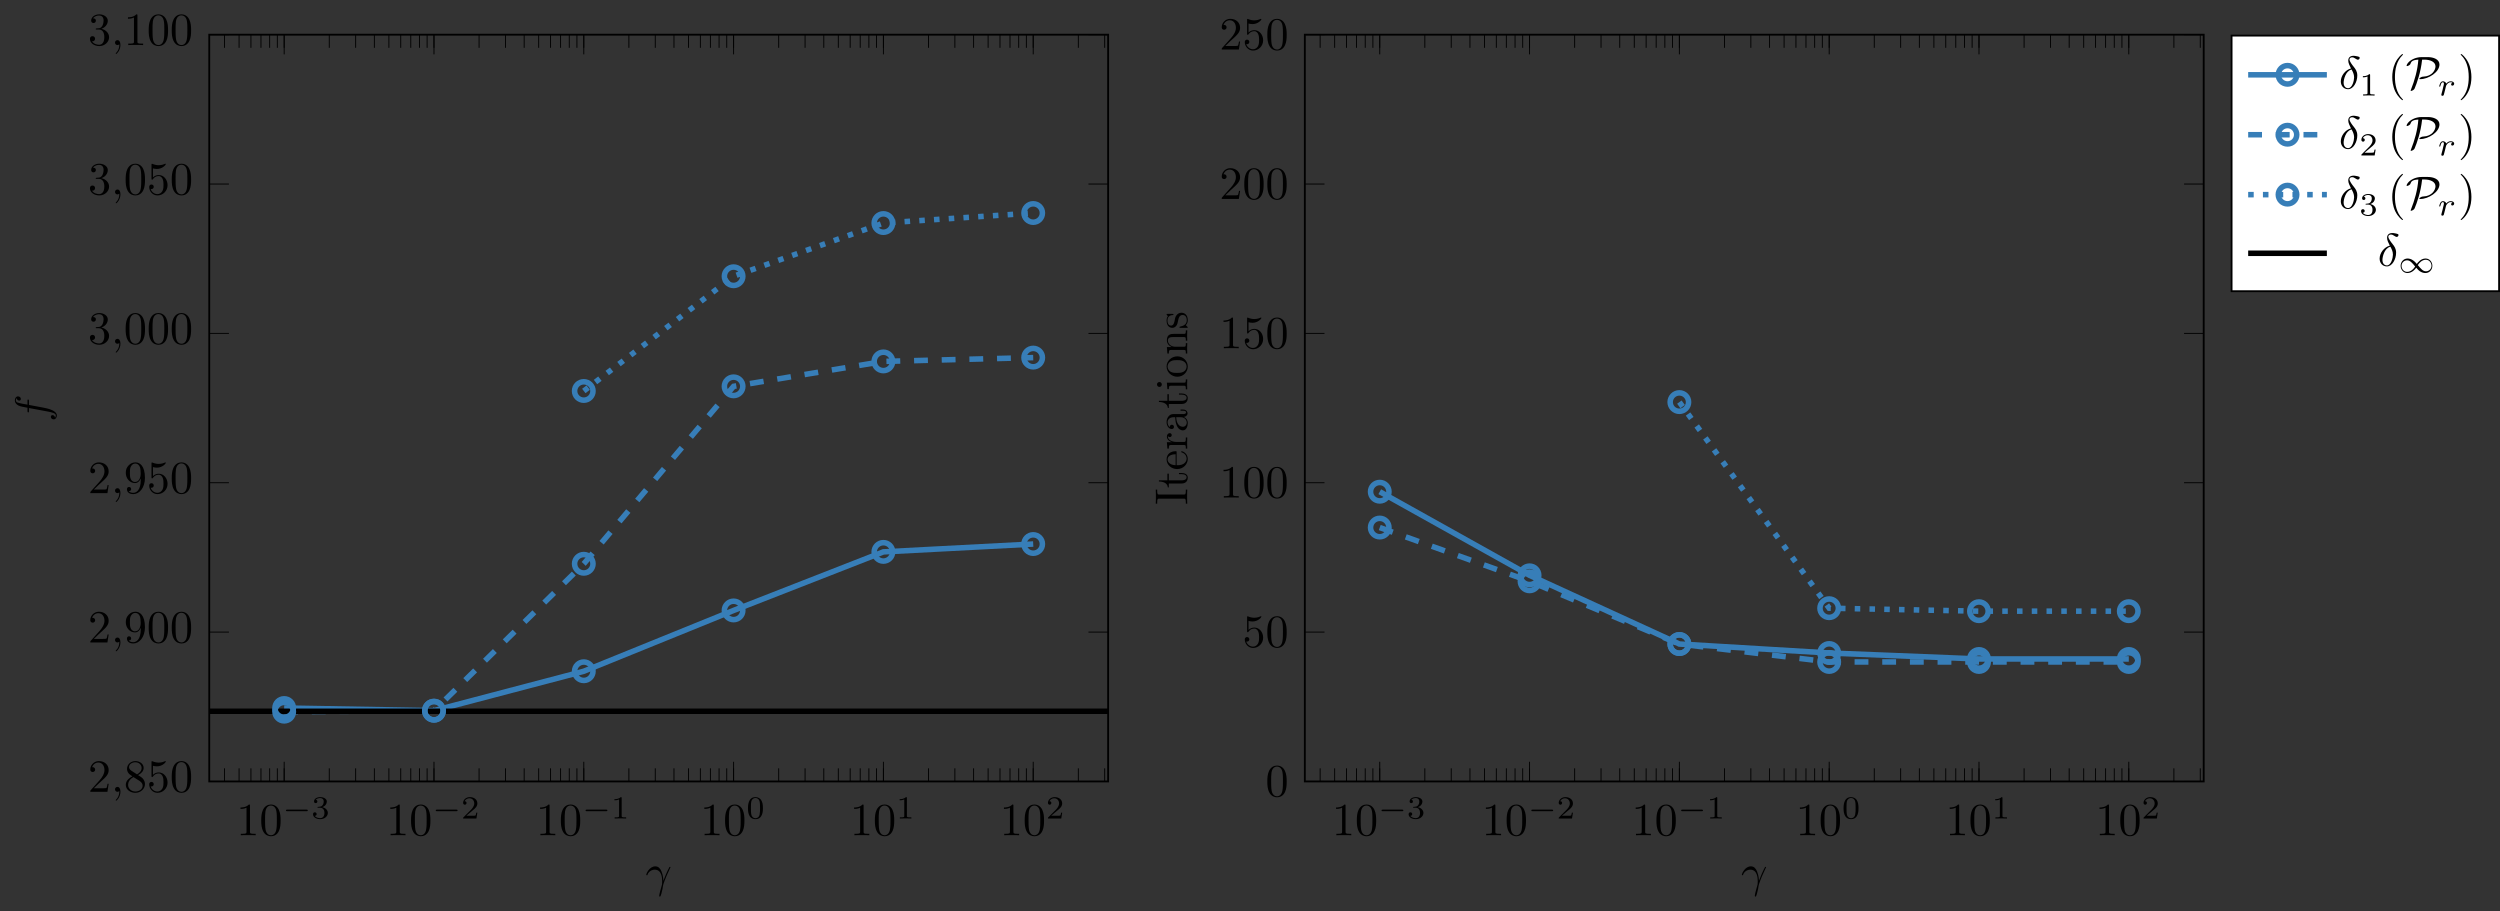 <?xml version="1.0" encoding="UTF-8"?>
<svg xmlns="http://www.w3.org/2000/svg" xmlns:xlink="http://www.w3.org/1999/xlink" width="540.33pt" height="196.91pt" viewBox="0 0 540.33 196.91" version="1.1">
<rect x="0" y="0" width="540.33" height="196.91" fill="#333333" stroke="none"/>
<defs>
<g>
<symbol overflow="visible" id="glyph0-0">
<path style="stroke:none;" d=""/>
</symbol>
<symbol overflow="visible" id="glyph0-1">
<path style="stroke:none;" d="M 2.938 -6.375 C 2.938 -6.625 2.938 -6.641 2.703 -6.641 C 2.078 -6 1.203 -6 0.891 -6 L 0.891 -5.688 C 1.094 -5.688 1.672 -5.688 2.188 -5.953 L 2.188 -0.781 C 2.188 -0.422 2.156 -0.312 1.266 -0.312 L 0.953 -0.312 L 0.953 0 C 1.297 -0.031 2.156 -0.031 2.562 -0.031 C 2.953 -0.031 3.828 -0.031 4.172 0 L 4.172 -0.312 L 3.859 -0.312 C 2.953 -0.312 2.938 -0.422 2.938 -0.781 Z M 2.938 -6.375 "/>
</symbol>
<symbol overflow="visible" id="glyph0-2">
<path style="stroke:none;" d="M 4.578 -3.188 C 4.578 -3.984 4.531 -4.781 4.188 -5.516 C 3.734 -6.484 2.906 -6.641 2.5 -6.641 C 1.891 -6.641 1.172 -6.375 0.75 -5.453 C 0.438 -4.766 0.391 -3.984 0.391 -3.188 C 0.391 -2.438 0.422 -1.547 0.844 -0.781 C 1.266 0.016 2 0.219 2.484 0.219 C 3.016 0.219 3.781 0.016 4.219 -0.938 C 4.531 -1.625 4.578 -2.406 4.578 -3.188 Z M 2.484 0 C 2.094 0 1.5 -0.25 1.328 -1.203 C 1.219 -1.797 1.219 -2.719 1.219 -3.312 C 1.219 -3.953 1.219 -4.609 1.297 -5.141 C 1.484 -6.328 2.234 -6.422 2.484 -6.422 C 2.812 -6.422 3.469 -6.234 3.656 -5.25 C 3.766 -4.688 3.766 -3.938 3.766 -3.312 C 3.766 -2.562 3.766 -1.891 3.656 -1.25 C 3.5 -0.297 2.938 0 2.484 0 Z M 2.484 0 "/>
</symbol>
<symbol overflow="visible" id="glyph0-3">
<path style="stroke:none;" d="M 1.266 -0.766 L 2.328 -1.797 C 3.875 -3.172 4.469 -3.703 4.469 -4.703 C 4.469 -5.844 3.578 -6.641 2.359 -6.641 C 1.234 -6.641 0.5 -5.719 0.5 -4.828 C 0.5 -4.281 1 -4.281 1.031 -4.281 C 1.203 -4.281 1.547 -4.391 1.547 -4.812 C 1.547 -5.062 1.359 -5.328 1.016 -5.328 C 0.938 -5.328 0.922 -5.328 0.891 -5.312 C 1.109 -5.969 1.656 -6.328 2.234 -6.328 C 3.141 -6.328 3.562 -5.516 3.562 -4.703 C 3.562 -3.906 3.078 -3.125 2.516 -2.5 L 0.609 -0.375 C 0.5 -0.266 0.5 -0.234 0.5 0 L 4.203 0 L 4.469 -1.734 L 4.234 -1.734 C 4.172 -1.438 4.109 -1 4 -0.844 C 3.938 -0.766 3.281 -0.766 3.062 -0.766 Z M 1.266 -0.766 "/>
</symbol>
<symbol overflow="visible" id="glyph0-4">
<path style="stroke:none;" d="M 1.625 -4.562 C 1.172 -4.859 1.125 -5.188 1.125 -5.359 C 1.125 -5.969 1.781 -6.391 2.484 -6.391 C 3.203 -6.391 3.844 -5.875 3.844 -5.156 C 3.844 -4.578 3.453 -4.109 2.859 -3.766 Z M 3.078 -3.609 C 3.797 -3.984 4.281 -4.5 4.281 -5.156 C 4.281 -6.078 3.406 -6.641 2.5 -6.641 C 1.5 -6.641 0.688 -5.906 0.688 -4.969 C 0.688 -4.797 0.703 -4.344 1.125 -3.875 C 1.234 -3.766 1.609 -3.516 1.859 -3.344 C 1.281 -3.047 0.422 -2.5 0.422 -1.5 C 0.422 -0.453 1.438 0.219 2.484 0.219 C 3.609 0.219 4.562 -0.609 4.562 -1.672 C 4.562 -2.031 4.453 -2.484 4.062 -2.906 C 3.875 -3.109 3.719 -3.203 3.078 -3.609 Z M 2.078 -3.188 L 3.312 -2.406 C 3.594 -2.219 4.062 -1.922 4.062 -1.312 C 4.062 -0.578 3.312 -0.062 2.5 -0.062 C 1.641 -0.062 0.922 -0.672 0.922 -1.5 C 0.922 -2.078 1.234 -2.719 2.078 -3.188 Z M 2.078 -3.188 "/>
</symbol>
<symbol overflow="visible" id="glyph0-5">
<path style="stroke:none;" d="M 4.469 -2 C 4.469 -3.188 3.656 -4.188 2.578 -4.188 C 2.109 -4.188 1.672 -4.031 1.312 -3.672 L 1.312 -5.625 C 1.516 -5.562 1.844 -5.5 2.156 -5.5 C 3.391 -5.5 4.094 -6.406 4.094 -6.531 C 4.094 -6.594 4.062 -6.641 3.984 -6.641 C 3.984 -6.641 3.953 -6.641 3.906 -6.609 C 3.703 -6.516 3.219 -6.312 2.547 -6.312 C 2.156 -6.312 1.688 -6.391 1.219 -6.594 C 1.141 -6.625 1.125 -6.625 1.109 -6.625 C 1 -6.625 1 -6.547 1 -6.391 L 1 -3.438 C 1 -3.266 1 -3.188 1.141 -3.188 C 1.219 -3.188 1.234 -3.203 1.281 -3.266 C 1.391 -3.422 1.75 -3.969 2.562 -3.969 C 3.078 -3.969 3.328 -3.516 3.406 -3.328 C 3.562 -2.953 3.594 -2.578 3.594 -2.078 C 3.594 -1.719 3.594 -1.125 3.344 -0.703 C 3.109 -0.312 2.734 -0.062 2.281 -0.062 C 1.562 -0.062 0.984 -0.594 0.812 -1.172 C 0.844 -1.172 0.875 -1.156 0.984 -1.156 C 1.312 -1.156 1.484 -1.406 1.484 -1.641 C 1.484 -1.891 1.312 -2.141 0.984 -2.141 C 0.844 -2.141 0.5 -2.062 0.5 -1.609 C 0.5 -0.75 1.188 0.219 2.297 0.219 C 3.453 0.219 4.469 -0.734 4.469 -2 Z M 4.469 -2 "/>
</symbol>
<symbol overflow="visible" id="glyph0-6">
<path style="stroke:none;" d="M 3.656 -3.172 L 3.656 -2.844 C 3.656 -0.516 2.625 -0.062 2.047 -0.062 C 1.875 -0.062 1.328 -0.078 1.062 -0.422 C 1.5 -0.422 1.578 -0.703 1.578 -0.875 C 1.578 -1.188 1.344 -1.328 1.125 -1.328 C 0.969 -1.328 0.672 -1.25 0.672 -0.859 C 0.672 -0.188 1.203 0.219 2.047 0.219 C 3.344 0.219 4.562 -1.141 4.562 -3.281 C 4.562 -5.969 3.406 -6.641 2.516 -6.641 C 1.969 -6.641 1.484 -6.453 1.062 -6.016 C 0.641 -5.562 0.422 -5.141 0.422 -4.391 C 0.422 -3.156 1.297 -2.172 2.406 -2.172 C 3.016 -2.172 3.422 -2.594 3.656 -3.172 Z M 2.422 -2.406 C 2.266 -2.406 1.797 -2.406 1.5 -3.031 C 1.312 -3.406 1.312 -3.891 1.312 -4.391 C 1.312 -4.922 1.312 -5.391 1.531 -5.766 C 1.797 -6.266 2.172 -6.391 2.516 -6.391 C 2.984 -6.391 3.312 -6.047 3.484 -5.609 C 3.594 -5.281 3.641 -4.656 3.641 -4.203 C 3.641 -3.375 3.297 -2.406 2.422 -2.406 Z M 2.422 -2.406 "/>
</symbol>
<symbol overflow="visible" id="glyph0-7">
<path style="stroke:none;" d="M 2.891 -3.516 C 3.703 -3.781 4.281 -4.469 4.281 -5.266 C 4.281 -6.078 3.406 -6.641 2.453 -6.641 C 1.453 -6.641 0.688 -6.047 0.688 -5.281 C 0.688 -4.953 0.906 -4.766 1.203 -4.766 C 1.5 -4.766 1.703 -4.984 1.703 -5.281 C 1.703 -5.766 1.234 -5.766 1.094 -5.766 C 1.391 -6.266 2.047 -6.391 2.406 -6.391 C 2.828 -6.391 3.375 -6.172 3.375 -5.281 C 3.375 -5.156 3.344 -4.578 3.094 -4.141 C 2.797 -3.656 2.453 -3.625 2.203 -3.625 C 2.125 -3.609 1.891 -3.594 1.812 -3.594 C 1.734 -3.578 1.672 -3.562 1.672 -3.469 C 1.672 -3.359 1.734 -3.359 1.906 -3.359 L 2.344 -3.359 C 3.156 -3.359 3.531 -2.688 3.531 -1.703 C 3.531 -0.344 2.844 -0.062 2.406 -0.062 C 1.969 -0.062 1.219 -0.234 0.875 -0.812 C 1.219 -0.766 1.531 -0.984 1.531 -1.359 C 1.531 -1.719 1.266 -1.922 0.984 -1.922 C 0.734 -1.922 0.422 -1.781 0.422 -1.344 C 0.422 -0.438 1.344 0.219 2.438 0.219 C 3.656 0.219 4.562 -0.688 4.562 -1.703 C 4.562 -2.516 3.922 -3.297 2.891 -3.516 Z M 2.891 -3.516 "/>
</symbol>
<symbol overflow="visible" id="glyph0-8">
<path style="stroke:none;" d="M 3.297 2.391 C 3.297 2.359 3.297 2.344 3.125 2.172 C 1.891 0.922 1.562 -0.969 1.562 -2.5 C 1.562 -4.234 1.938 -5.969 3.172 -7.203 C 3.297 -7.328 3.297 -7.344 3.297 -7.375 C 3.297 -7.453 3.266 -7.484 3.203 -7.484 C 3.094 -7.484 2.203 -6.797 1.609 -5.531 C 1.109 -4.438 0.984 -3.328 0.984 -2.5 C 0.984 -1.719 1.094 -0.516 1.641 0.625 C 2.25 1.844 3.094 2.5 3.203 2.5 C 3.266 2.5 3.297 2.469 3.297 2.391 Z M 3.297 2.391 "/>
</symbol>
<symbol overflow="visible" id="glyph0-9">
<path style="stroke:none;" d="M 2.875 -2.5 C 2.875 -3.266 2.766 -4.469 2.219 -5.609 C 1.625 -6.828 0.766 -7.484 0.672 -7.484 C 0.609 -7.484 0.562 -7.438 0.562 -7.375 C 0.562 -7.344 0.562 -7.328 0.75 -7.141 C 1.734 -6.156 2.297 -4.578 2.297 -2.5 C 2.297 -0.781 1.938 0.969 0.703 2.219 C 0.562 2.344 0.562 2.359 0.562 2.391 C 0.562 2.453 0.609 2.5 0.672 2.5 C 0.766 2.5 1.672 1.812 2.25 0.547 C 2.766 -0.547 2.875 -1.656 2.875 -2.5 Z M 2.875 -2.5 "/>
</symbol>
<symbol overflow="visible" id="glyph1-0">
<path style="stroke:none;" d=""/>
</symbol>
<symbol overflow="visible" id="glyph1-1">
<path style="stroke:none;" d="M 5.188 -1.578 C 5.297 -1.578 5.469 -1.578 5.469 -1.734 C 5.469 -1.922 5.297 -1.922 5.188 -1.922 L 1.031 -1.922 C 0.922 -1.922 0.75 -1.922 0.75 -1.75 C 0.75 -1.578 0.906 -1.578 1.031 -1.578 Z M 5.188 -1.578 "/>
</symbol>
<symbol overflow="visible" id="glyph1-2">
<path style="stroke:none;" d="M 4.031 -1.906 C 3.656 -2.344 3.547 -2.453 3.281 -2.641 C 2.859 -2.953 2.406 -3.078 2.031 -3.078 C 1.156 -3.078 0.531 -2.328 0.531 -1.5 C 0.531 -0.688 1.141 0.062 2 0.062 C 2.969 0.062 3.656 -0.719 3.906 -1.094 C 4.266 -0.656 4.391 -0.547 4.641 -0.359 C 5.078 -0.047 5.516 0.062 5.906 0.062 C 6.766 0.062 7.391 -0.672 7.391 -1.5 C 7.391 -2.328 6.797 -3.078 5.922 -3.078 C 4.953 -3.078 4.281 -2.281 4.031 -1.906 Z M 4.25 -1.656 C 4.531 -2.109 5.141 -2.812 5.984 -2.812 C 6.703 -2.812 7.203 -2.172 7.203 -1.5 C 7.203 -0.844 6.656 -0.312 6.016 -0.312 C 5.359 -0.312 4.922 -0.844 4.25 -1.656 Z M 3.672 -1.359 C 3.406 -0.906 2.797 -0.188 1.938 -0.188 C 1.219 -0.188 0.734 -0.828 0.734 -1.5 C 0.734 -2.172 1.281 -2.688 1.922 -2.688 C 2.562 -2.688 3.016 -2.156 3.672 -1.359 Z M 3.672 -1.359 "/>
</symbol>
<symbol overflow="visible" id="glyph2-0">
<path style="stroke:none;" d=""/>
</symbol>
<symbol overflow="visible" id="glyph2-1">
<path style="stroke:none;" d="M 1.906 -2.328 C 2.453 -2.328 2.844 -1.953 2.844 -1.203 C 2.844 -0.344 2.328 -0.078 1.938 -0.078 C 1.656 -0.078 1.031 -0.156 0.75 -0.578 C 1.078 -0.578 1.156 -0.812 1.156 -0.969 C 1.156 -1.188 0.984 -1.344 0.766 -1.344 C 0.578 -1.344 0.375 -1.219 0.375 -0.938 C 0.375 -0.281 1.094 0.141 1.938 0.141 C 2.906 0.141 3.578 -0.516 3.578 -1.203 C 3.578 -1.75 3.141 -2.297 2.375 -2.453 C 3.094 -2.719 3.359 -3.234 3.359 -3.672 C 3.359 -4.219 2.734 -4.625 1.953 -4.625 C 1.188 -4.625 0.594 -4.25 0.594 -3.688 C 0.594 -3.453 0.75 -3.328 0.953 -3.328 C 1.172 -3.328 1.312 -3.484 1.312 -3.672 C 1.312 -3.875 1.172 -4.031 0.953 -4.047 C 1.203 -4.344 1.672 -4.422 1.938 -4.422 C 2.25 -4.422 2.688 -4.266 2.688 -3.672 C 2.688 -3.375 2.594 -3.047 2.406 -2.844 C 2.188 -2.578 1.984 -2.562 1.641 -2.531 C 1.469 -2.516 1.453 -2.516 1.422 -2.516 C 1.406 -2.516 1.344 -2.5 1.344 -2.422 C 1.344 -2.328 1.406 -2.328 1.531 -2.328 Z M 1.906 -2.328 "/>
</symbol>
<symbol overflow="visible" id="glyph2-2">
<path style="stroke:none;" d="M 3.516 -1.266 L 3.281 -1.266 C 3.266 -1.109 3.188 -0.703 3.094 -0.641 C 3.047 -0.594 2.516 -0.594 2.406 -0.594 L 1.125 -0.594 C 1.859 -1.234 2.109 -1.438 2.516 -1.766 C 3.031 -2.172 3.516 -2.609 3.516 -3.266 C 3.516 -4.109 2.781 -4.625 1.891 -4.625 C 1.031 -4.625 0.438 -4.016 0.438 -3.375 C 0.438 -3.031 0.734 -2.984 0.812 -2.984 C 0.969 -2.984 1.172 -3.109 1.172 -3.359 C 1.172 -3.484 1.125 -3.734 0.766 -3.734 C 0.984 -4.219 1.453 -4.375 1.781 -4.375 C 2.484 -4.375 2.844 -3.828 2.844 -3.266 C 2.844 -2.656 2.406 -2.188 2.188 -1.938 L 0.516 -0.266 C 0.438 -0.203 0.438 -0.188 0.438 0 L 3.312 0 Z M 3.516 -1.266 "/>
</symbol>
<symbol overflow="visible" id="glyph2-3">
<path style="stroke:none;" d="M 2.328 -4.438 C 2.328 -4.625 2.328 -4.625 2.125 -4.625 C 1.672 -4.188 1.047 -4.188 0.766 -4.188 L 0.766 -3.938 C 0.922 -3.938 1.391 -3.938 1.766 -4.125 L 1.766 -0.578 C 1.766 -0.344 1.766 -0.25 1.078 -0.25 L 0.812 -0.25 L 0.812 0 C 0.938 0 1.797 -0.031 2.047 -0.031 C 2.266 -0.031 3.141 0 3.297 0 L 3.297 -0.25 L 3.031 -0.25 C 2.328 -0.25 2.328 -0.344 2.328 -0.578 Z M 2.328 -4.438 "/>
</symbol>
<symbol overflow="visible" id="glyph2-4">
<path style="stroke:none;" d="M 3.594 -2.219 C 3.594 -2.984 3.5 -3.547 3.188 -4.031 C 2.969 -4.344 2.531 -4.625 1.984 -4.625 C 0.359 -4.625 0.359 -2.719 0.359 -2.219 C 0.359 -1.719 0.359 0.141 1.984 0.141 C 3.594 0.141 3.594 -1.719 3.594 -2.219 Z M 1.984 -0.062 C 1.656 -0.062 1.234 -0.25 1.094 -0.812 C 1 -1.219 1 -1.797 1 -2.312 C 1 -2.828 1 -3.359 1.094 -3.734 C 1.25 -4.281 1.688 -4.438 1.984 -4.438 C 2.359 -4.438 2.719 -4.203 2.844 -3.797 C 2.953 -3.422 2.969 -2.922 2.969 -2.312 C 2.969 -1.797 2.969 -1.281 2.875 -0.844 C 2.734 -0.203 2.266 -0.062 1.984 -0.062 Z M 1.984 -0.062 "/>
</symbol>
<symbol overflow="visible" id="glyph3-0">
<path style="stroke:none;" d=""/>
</symbol>
<symbol overflow="visible" id="glyph3-1">
<path style="stroke:none;" d="M 2.031 -0.016 C 2.031 -0.672 1.781 -1.062 1.391 -1.062 C 1.062 -1.062 0.859 -0.812 0.859 -0.531 C 0.859 -0.266 1.062 0 1.391 0 C 1.5 0 1.641 -0.047 1.734 -0.125 C 1.766 -0.156 1.781 -0.156 1.781 -0.156 C 1.797 -0.156 1.797 -0.156 1.797 -0.016 C 1.797 0.734 1.453 1.328 1.125 1.656 C 1.016 1.766 1.016 1.781 1.016 1.812 C 1.016 1.891 1.062 1.922 1.109 1.922 C 1.219 1.922 2.031 1.156 2.031 -0.016 Z M 2.031 -0.016 "/>
</symbol>
<symbol overflow="visible" id="glyph3-2">
<path style="stroke:none;" d="M 0.406 -2.531 C 0.797 -3.672 1.891 -3.688 2 -3.688 C 3.5 -3.688 3.609 -1.938 3.609 -1.156 C 3.609 -0.547 3.562 -0.375 3.484 -0.172 C 3.266 0.547 2.969 1.703 2.969 1.969 C 2.969 2.078 3.016 2.141 3.094 2.141 C 3.234 2.141 3.312 1.922 3.422 1.547 C 3.656 0.703 3.75 0.141 3.781 -0.172 C 3.812 -0.297 3.828 -0.422 3.875 -0.562 C 4.188 -1.547 4.828 -3.031 5.219 -3.812 C 5.297 -3.938 5.406 -4.156 5.406 -4.203 C 5.406 -4.297 5.312 -4.297 5.297 -4.297 C 5.266 -4.297 5.203 -4.297 5.172 -4.234 C 4.656 -3.281 4.25 -2.281 3.859 -1.281 C 3.844 -1.578 3.844 -2.344 3.453 -3.312 C 3.203 -3.922 2.812 -4.406 2.125 -4.406 C 0.875 -4.406 0.172 -2.891 0.172 -2.578 C 0.172 -2.484 0.266 -2.484 0.375 -2.484 Z M 0.406 -2.531 "/>
</symbol>
<symbol overflow="visible" id="glyph3-3">
<path style="stroke:none;" d="M 2.625 -4.359 C 1.391 -4.062 0.422 -2.766 0.422 -1.562 C 0.422 -0.594 1.062 0.125 2 0.125 C 3.156 0.125 3.984 -1.453 3.984 -2.828 C 3.984 -3.734 3.594 -4.234 3.25 -4.672 C 2.891 -5.125 2.297 -5.875 2.297 -6.312 C 2.297 -6.531 2.5 -6.766 2.844 -6.766 C 3.156 -6.766 3.344 -6.641 3.562 -6.5 C 3.766 -6.375 3.953 -6.25 4.109 -6.25 C 4.359 -6.25 4.5 -6.484 4.5 -6.656 C 4.5 -6.875 4.344 -6.891 3.984 -6.984 C 3.469 -7.094 3.328 -7.094 3.172 -7.094 C 2.391 -7.094 2.031 -6.656 2.031 -6.062 C 2.031 -5.516 2.328 -4.969 2.625 -4.359 Z M 2.75 -4.141 C 3 -3.672 3.297 -3.141 3.297 -2.422 C 3.297 -1.766 2.922 -0.094 2 -0.094 C 1.453 -0.094 1.031 -0.516 1.031 -1.281 C 1.031 -1.906 1.406 -3.781 2.75 -4.141 Z M 2.75 -4.141 "/>
</symbol>
<symbol overflow="visible" id="glyph4-0">
<path style="stroke:none;" d=""/>
</symbol>
<symbol overflow="visible" id="glyph4-1">
<path style="stroke:none;" d="M -3.984 -3.656 L -3.984 -4.516 C -3.984 -4.719 -3.984 -4.812 -4.188 -4.812 C -4.297 -4.812 -4.297 -4.719 -4.297 -4.547 L -4.297 -3.719 L -5.438 -3.922 C -5.641 -3.969 -6.344 -4.109 -6.469 -4.172 C -6.656 -4.25 -6.812 -4.422 -6.812 -4.641 C -6.812 -4.672 -6.812 -4.938 -6.625 -5.125 C -6.594 -4.688 -6.234 -4.578 -6.094 -4.578 C -5.859 -4.578 -5.734 -4.766 -5.734 -4.953 C -5.734 -5.219 -5.969 -5.5 -6.344 -5.5 C -6.797 -5.5 -7.031 -5.047 -7.031 -4.641 C -7.031 -4.297 -6.844 -3.672 -5.859 -3.375 C -5.656 -3.312 -5.547 -3.281 -4.297 -3.047 L -4.297 -2.359 C -4.297 -2.156 -4.297 -2.047 -4.109 -2.047 C -3.984 -2.047 -3.984 -2.141 -3.984 -2.328 L -3.984 -2.984 L -0.047 -2.25 C 0.922 -2.062 1.828 -1.891 1.828 -1.375 C 1.828 -1.328 1.828 -1.094 1.641 -0.891 C 1.609 -1.359 1.25 -1.453 1.109 -1.453 C 0.875 -1.453 0.75 -1.266 0.75 -1.078 C 0.75 -0.812 0.984 -0.531 1.359 -0.531 C 1.797 -0.531 2.047 -0.969 2.047 -1.375 C 2.047 -1.922 1.453 -2.328 1.078 -2.5 C 0.453 -2.828 -0.75 -3.047 -0.828 -3.062 Z M -3.984 -3.656 "/>
</symbol>
<symbol overflow="visible" id="glyph5-0">
<path style="stroke:none;" d=""/>
</symbol>
<symbol overflow="visible" id="glyph5-1">
<path style="stroke:none;" d="M 0 -3.312 L -0.312 -3.312 L -0.312 -3.062 C -0.312 -2.266 -0.422 -2.25 -0.781 -2.25 L -6.031 -2.25 C -6.391 -2.25 -6.5 -2.266 -6.5 -3.062 L -6.5 -3.312 L -6.812 -3.312 C -6.781 -2.969 -6.781 -2.188 -6.781 -1.797 C -6.781 -1.422 -6.781 -0.625 -6.812 -0.281 L -6.5 -0.281 L -6.5 -0.531 C -6.5 -1.328 -6.391 -1.359 -6.031 -1.359 L -0.781 -1.359 C -0.422 -1.359 -0.312 -1.328 -0.312 -0.531 L -0.312 -0.281 L 0 -0.281 C -0.031 -0.625 -0.031 -1.422 -0.031 -1.797 C -0.031 -2.188 -0.031 -2.969 0 -3.312 Z M 0 -3.312 "/>
</symbol>
<symbol overflow="visible" id="glyph5-2">
<path style="stroke:none;" d="M -1.234 -3.312 L -1.797 -3.312 L -1.797 -3.062 L -1.25 -3.062 C -0.516 -3.062 -0.141 -2.766 -0.141 -2.391 C -0.141 -1.719 -1.047 -1.719 -1.219 -1.719 L -3.984 -1.719 L -3.984 -3.156 L -4.297 -3.156 L -4.297 -1.719 L -6.125 -1.719 L -6.125 -1.469 C -5.312 -1.469 -4.25 -1.172 -4.203 -0.188 L -3.984 -0.188 L -3.984 -1.031 L -1.234 -1.031 C -0.016 -1.031 0.109 -1.969 0.109 -2.328 C 0.109 -3.031 -0.594 -3.312 -1.234 -3.312 Z M -1.234 -3.312 "/>
</symbol>
<symbol overflow="visible" id="glyph5-3">
<path style="stroke:none;" d="M -1.188 -4.141 C -1.281 -4.141 -1.312 -4.062 -1.312 -4 C -1.312 -3.922 -1.25 -3.891 -1.172 -3.875 C -0.141 -3.531 -0.141 -2.625 -0.141 -2.531 C -0.141 -2.031 -0.438 -1.641 -0.812 -1.406 C -1.281 -1.109 -1.938 -1.109 -2.297 -1.109 L -2.297 -3.891 C -2.297 -4.109 -2.297 -4.141 -2.516 -4.141 C -3.5 -4.141 -4.469 -3.594 -4.469 -2.359 C -4.469 -1.203 -3.438 -0.281 -2.188 -0.281 C -0.859 -0.281 0.109 -1.328 0.109 -2.469 C 0.109 -3.688 -1 -4.141 -1.188 -4.141 Z M -2.516 -3.484 L -2.516 -1.109 C -4 -1.172 -4.25 -2.016 -4.25 -2.359 C -4.25 -3.375 -2.906 -3.484 -2.516 -3.484 Z M -2.516 -3.484 "/>
</symbol>
<symbol overflow="visible" id="glyph5-4">
<path style="stroke:none;" d="M -3.797 -3.625 C -4.109 -3.625 -4.406 -3.312 -4.406 -2.891 C -4.406 -2.156 -3.734 -1.797 -3.312 -1.672 L -4.406 -1.672 L -4.297 -0.281 L -3.984 -0.281 C -3.984 -0.984 -3.922 -1.062 -3.422 -1.062 L -0.75 -1.062 C -0.312 -1.062 -0.312 -0.953 -0.312 -0.281 L 0 -0.281 L -0.031 -1.422 C -0.031 -1.812 -0.031 -2.281 0 -2.688 L -0.312 -2.688 L -0.312 -2.469 C -0.312 -1.734 -0.422 -1.719 -0.781 -1.719 L -2.312 -1.719 C -3.297 -1.719 -4.188 -2.141 -4.188 -2.891 C -4.188 -2.953 -4.188 -2.984 -4.172 -3 C -4.172 -2.969 -4.047 -2.766 -3.781 -2.766 C -3.516 -2.766 -3.359 -2.984 -3.359 -3.203 C -3.359 -3.375 -3.484 -3.625 -3.797 -3.625 Z M -3.797 -3.625 "/>
</symbol>
<symbol overflow="visible" id="glyph5-5">
<path style="stroke:none;" d="M -0.891 -4.812 L -1.453 -4.812 L -1.453 -4.562 L -0.891 -4.562 C -0.312 -4.562 -0.25 -4.312 -0.25 -4.203 C -0.25 -3.875 -0.703 -3.844 -0.75 -3.844 L -2.734 -3.844 C -3.156 -3.844 -3.547 -3.844 -3.922 -3.484 C -4.312 -3.094 -4.469 -2.594 -4.469 -2.109 C -4.469 -1.297 -4 -0.609 -3.344 -0.609 C -3.047 -0.609 -2.875 -0.812 -2.875 -1.062 C -2.875 -1.344 -3.078 -1.531 -3.328 -1.531 C -3.453 -1.531 -3.781 -1.469 -3.781 -1.016 C -4.141 -1.281 -4.25 -1.781 -4.25 -2.094 C -4.25 -2.578 -3.859 -3.156 -2.969 -3.156 L -2.609 -3.156 C -2.578 -2.641 -2.547 -1.938 -2.25 -1.312 C -1.906 -0.562 -1.391 -0.312 -0.953 -0.312 C -0.141 -0.312 0.109 -1.281 0.109 -1.906 C 0.109 -2.578 -0.297 -3.031 -0.75 -3.219 C -0.359 -3.266 0.062 -3.531 0.062 -4 C 0.062 -4.203 -0.078 -4.812 -0.891 -4.812 Z M -1.391 -3.156 C -0.453 -3.156 -0.109 -2.438 -0.109 -1.984 C -0.109 -1.5 -0.453 -1.094 -0.953 -1.094 C -1.5 -1.094 -2.328 -1.5 -2.391 -3.156 Z M -1.391 -3.156 "/>
</symbol>
<symbol overflow="visible" id="glyph5-6">
<path style="stroke:none;" d="M 0 -2.469 L -0.312 -2.469 C -0.312 -1.797 -0.359 -1.766 -0.75 -1.766 L -4.406 -1.766 L -4.297 -0.375 L -3.984 -0.375 C -3.984 -1.016 -3.922 -1.109 -3.438 -1.109 L -0.75 -1.109 C -0.312 -1.109 -0.312 -1 -0.312 -0.328 L 0 -0.328 L -0.031 -1.422 C -0.031 -1.781 -0.016 -2.125 0 -2.469 Z M -6.016 -1.906 C -6.297 -1.906 -6.547 -1.688 -6.547 -1.391 C -6.547 -1.047 -6.266 -0.844 -6.016 -0.844 C -5.75 -0.844 -5.5 -1.078 -5.5 -1.375 C -5.5 -1.719 -5.766 -1.906 -6.016 -1.906 Z M -6.016 -1.906 "/>
</symbol>
<symbol overflow="visible" id="glyph5-7">
<path style="stroke:none;" d="M -2.141 -4.688 C -3.406 -4.688 -4.469 -3.703 -4.469 -2.5 C -4.469 -1.25 -3.375 -0.281 -2.141 -0.281 C -0.844 -0.281 0.109 -1.312 0.109 -2.484 C 0.109 -3.688 -0.875 -4.688 -2.141 -4.688 Z M -2.219 -3.875 C -1.859 -3.875 -1.312 -3.875 -0.875 -3.656 C -0.422 -3.422 -0.141 -2.984 -0.141 -2.5 C -0.141 -2.062 -0.344 -1.625 -0.812 -1.359 C -1.25 -1.109 -1.859 -1.109 -2.219 -1.109 C -2.609 -1.109 -3.141 -1.109 -3.578 -1.344 C -4.031 -1.609 -4.25 -2.078 -4.25 -2.484 C -4.25 -2.922 -4.031 -3.344 -3.594 -3.609 C -3.172 -3.875 -2.594 -3.875 -2.219 -3.875 Z M -2.219 -3.875 "/>
</symbol>
<symbol overflow="visible" id="glyph5-8">
<path style="stroke:none;" d="M 0 -5.328 L -0.312 -5.328 C -0.312 -4.812 -0.312 -4.562 -0.609 -4.562 L -2.516 -4.562 C -3.375 -4.562 -3.672 -4.562 -4.031 -4.25 C -4.203 -4.109 -4.406 -3.781 -4.406 -3.203 C -4.406 -2.469 -3.984 -2 -3.359 -1.719 L -4.406 -1.719 L -4.297 -0.312 L -3.984 -0.312 C -3.984 -1.016 -3.922 -1.094 -3.422 -1.094 L -0.75 -1.094 C -0.312 -1.094 -0.312 -0.984 -0.312 -0.312 L 0 -0.312 L -0.031 -1.453 L 0 -2.562 L -0.312 -2.562 C -0.312 -1.891 -0.312 -1.781 -0.75 -1.781 L -2.594 -1.781 C -3.625 -1.781 -4.188 -2.5 -4.188 -3.125 C -4.188 -3.766 -3.656 -3.875 -3.078 -3.875 L -0.75 -3.875 C -0.312 -3.875 -0.312 -3.766 -0.312 -3.094 L 0 -3.094 L -0.031 -4.219 Z M 0 -5.328 "/>
</symbol>
<symbol overflow="visible" id="glyph5-9">
<path style="stroke:none;" d="M -1.281 -3.594 C -1.797 -3.594 -2.109 -3.297 -2.219 -3.172 C -2.547 -2.844 -2.625 -2.453 -2.703 -2.031 C -2.812 -1.469 -2.938 -0.812 -3.516 -0.812 C -3.875 -0.812 -4.281 -1.062 -4.281 -1.922 C -4.281 -3.016 -3.375 -3.078 -3.078 -3.094 C -2.984 -3.094 -2.984 -3.203 -2.984 -3.203 C -2.984 -3.344 -3.031 -3.344 -3.219 -3.344 L -4.234 -3.344 C -4.391 -3.344 -4.469 -3.344 -4.469 -3.234 C -4.469 -3.188 -4.469 -3.156 -4.344 -3.031 C -4.312 -3 -4.219 -2.906 -4.188 -2.859 C -4.469 -2.484 -4.469 -2.078 -4.469 -1.922 C -4.469 -0.703 -3.797 -0.328 -3.234 -0.328 C -2.891 -0.328 -2.609 -0.484 -2.391 -0.75 C -2.141 -1.078 -2.078 -1.359 -1.938 -2.078 C -1.891 -2.297 -1.734 -3.109 -1.016 -3.109 C -0.516 -3.109 -0.109 -2.766 -0.109 -1.984 C -0.109 -1.141 -0.672 -0.781 -1.531 -0.594 C -1.656 -0.562 -1.688 -0.562 -1.688 -0.453 C -1.688 -0.328 -1.625 -0.328 -1.453 -0.328 L -0.125 -0.328 C 0.047 -0.328 0.109 -0.328 0.109 -0.438 C 0.109 -0.484 0.094 -0.5 -0.094 -0.688 C -0.109 -0.703 -0.125 -0.703 -0.312 -0.891 C 0.094 -1.328 0.109 -1.781 0.109 -1.984 C 0.109 -3.125 -0.562 -3.594 -1.281 -3.594 Z M -1.281 -3.594 "/>
</symbol>
<symbol overflow="visible" id="glyph6-0">
<path style="stroke:none;" d=""/>
</symbol>
<symbol overflow="visible" id="glyph6-1">
<path style="stroke:none;" d="M 3.469 -6.812 C 2.062 -6.812 1 -6.125 0.594 -5.656 C 0.234 -5.266 0.203 -4.969 0.203 -4.953 C 0.203 -4.891 0.25 -4.875 0.312 -4.875 C 0.469 -4.875 0.703 -5.016 0.781 -5.062 C 0.984 -5.203 1.016 -5.266 1.078 -5.453 C 1.219 -5.859 1.5 -6.203 2.75 -6.266 C 2.578 -4.016 1.969 -1.828 1.141 0.25 C 1.078 0.406 1.078 0.422 1.078 0.422 C 1.078 0.453 1.109 0.5 1.172 0.5 C 1.328 0.5 1.812 0.281 1.922 0.016 C 2.438 -1.203 3.266 -3.484 3.562 -6.266 L 4.078 -6.266 C 5.297 -6.266 6.453 -5.797 6.453 -4.797 C 6.453 -4.047 5.734 -2.656 3.812 -2.594 C 3.594 -2.578 3.484 -2.578 3.203 -2.406 C 3.031 -2.281 2.953 -2.172 2.953 -2.109 C 2.953 -2.047 3.016 -2.047 3.141 -2.047 C 4.953 -2.047 7.312 -3.578 7.312 -5.219 C 7.312 -6.359 5.969 -6.812 4.812 -6.812 Z M 3.469 -6.812 "/>
</symbol>
<symbol overflow="visible" id="glyph7-0">
<path style="stroke:none;" d=""/>
</symbol>
<symbol overflow="visible" id="glyph7-1">
<path style="stroke:none;" d="M 1.641 -1.406 C 1.641 -1.453 1.812 -2.078 1.812 -2.109 C 1.828 -2.172 2.031 -2.516 2.266 -2.688 C 2.328 -2.734 2.516 -2.875 2.828 -2.875 C 2.891 -2.875 3.062 -2.875 3.203 -2.781 C 2.984 -2.719 2.906 -2.516 2.906 -2.391 C 2.906 -2.25 3.016 -2.141 3.172 -2.141 C 3.344 -2.141 3.562 -2.266 3.562 -2.562 C 3.562 -2.922 3.188 -3.078 2.828 -3.078 C 2.469 -3.078 2.156 -2.922 1.844 -2.578 C 1.719 -3 1.297 -3.078 1.125 -3.078 C 0.875 -3.078 0.703 -2.906 0.578 -2.719 C 0.422 -2.453 0.328 -2.047 0.328 -2 C 0.328 -1.922 0.422 -1.922 0.453 -1.922 C 0.547 -1.922 0.547 -1.938 0.594 -2.125 C 0.703 -2.547 0.844 -2.875 1.109 -2.875 C 1.297 -2.875 1.344 -2.719 1.344 -2.531 C 1.344 -2.406 1.281 -2.141 1.219 -1.953 C 1.172 -1.766 1.109 -1.484 1.078 -1.328 L 0.844 -0.438 C 0.828 -0.344 0.781 -0.172 0.781 -0.156 C 0.781 0 0.906 0.062 1.016 0.062 C 1.125 0.062 1.266 0 1.312 -0.125 C 1.328 -0.172 1.406 -0.484 1.453 -0.656 Z M 1.641 -1.406 "/>
</symbol>
</g>
<clipPath id="clip1">
  <path d="M 45.227 100 L 239.5 100 L 239.5 168.895 L 45.227 168.895 Z M 45.227 100 "/>
</clipPath>
<clipPath id="clip2">
  <path d="M 45.227 60 L 239.5 60 L 239.5 168.895 L 45.227 168.895 Z M 45.227 60 "/>
</clipPath>
<clipPath id="clip3">
  <path d="M 109 29 L 239.5 29 L 239.5 102 L 109 102 Z M 109 29 "/>
</clipPath>
<clipPath id="clip4">
  <path d="M 45.227 153 L 239.5 153 L 239.5 155 L 45.227 155 Z M 45.227 153 "/>
</clipPath>
<clipPath id="clip5">
  <path d="M 282.016 89 L 476.289 89 L 476.289 160 L 282.016 160 Z M 282.016 89 "/>
</clipPath>
<clipPath id="clip6">
  <path d="M 282.016 97 L 476.289 97 L 476.289 160 L 282.016 160 Z M 282.016 97 "/>
</clipPath>
<clipPath id="clip7">
  <path d="M 346 70 L 476.289 70 L 476.289 149 L 346 149 Z M 346 70 "/>
</clipPath>
<clipPath id="clip8">
  <path d="M 297 168 L 461 168 L 461 168.895 L 297 168.895 Z M 297 168 "/>
</clipPath>
<clipPath id="clip9">
  <path d="M 482 7 L 540.328 7 L 540.328 63 L 482 63 Z M 482 7 "/>
</clipPath>
<clipPath id="clip10">
  <path d="M 482 7 L 540.328 7 L 540.328 64 L 482 64 Z M 482 7 "/>
</clipPath>
</defs>
<g id="surface1">
<path style="fill:none;stroke-width:0.199;stroke-linecap:butt;stroke-linejoin:miter;stroke:rgb(0%,0%,0%);stroke-opacity:1;stroke-miterlimit:10;" d="M -110.022 -0.002 L -110.022 2.834 M -106.881 -0.002 L -106.881 2.834 M -104.319 -0.002 L -104.319 2.834 M -102.151 -0.002 L -102.151 2.834 M -100.272 -0.002 L -100.272 2.834 M -98.615 -0.002 L -98.615 2.834 M -97.135 -0.002 L -97.135 2.834 M -87.389 -0.002 L -87.389 2.834 M -81.686 -0.002 L -81.686 2.834 M -77.643 -0.002 L -77.643 2.834 M -74.502 -0.002 L -74.502 2.834 M -71.94 -0.002 L -71.94 2.834 M -69.772 -0.002 L -69.772 2.834 M -67.897 -0.002 L -67.897 2.834 M -66.24 -0.002 L -66.24 2.834 M -64.756 -0.002 L -64.756 2.834 M -55.01 -0.002 L -55.01 2.834 M -49.307 -0.002 L -49.307 2.834 M -45.264 -0.002 L -45.264 2.834 M -42.127 -0.002 L -42.127 2.834 M -39.561 -0.002 L -39.561 2.834 M -37.393 -0.002 L -37.393 2.834 M -35.518 -0.002 L -35.518 2.834 M -33.862 -0.002 L -33.862 2.834 M -32.377 -0.002 L -32.377 2.834 M -22.631 -0.002 L -22.631 2.834 M -16.928 -0.002 L -16.928 2.834 M -12.885 -0.002 L -12.885 2.834 M -9.748 -0.002 L -9.748 2.834 M -7.182 -0.002 L -7.182 2.834 M -5.014 -0.002 L -5.014 2.834 M -3.139 -0.002 L -3.139 2.834 M -1.483 -0.002 L -1.483 2.834 M 0.002 -0.002 L 0.002 2.834 M 9.748 -0.002 L 9.748 2.834 M 15.447 -0.002 L 15.447 2.834 M 19.494 -0.002 L 19.494 2.834 M 22.631 -0.002 L 22.631 2.834 M 25.197 -0.002 L 25.197 2.834 M 27.365 -0.002 L 27.365 2.834 M 29.24 -0.002 L 29.24 2.834 M 30.896 -0.002 L 30.896 2.834 M 32.377 -0.002 L 32.377 2.834 M 42.127 -0.002 L 42.127 2.834 M 47.826 -0.002 L 47.826 2.834 M 51.873 -0.002 L 51.873 2.834 M 55.01 -0.002 L 55.01 2.834 M 57.576 -0.002 L 57.576 2.834 M 59.74 -0.002 L 59.74 2.834 M 61.619 -0.002 L 61.619 2.834 M 63.275 -0.002 L 63.275 2.834 M 64.756 -0.002 L 64.756 2.834 M 74.506 -0.002 L 74.506 2.834 M 80.205 -0.002 L 80.205 2.834 M -110.022 161.397 L -110.022 158.561 M -106.881 161.397 L -106.881 158.561 M -104.319 161.397 L -104.319 158.561 M -102.151 161.397 L -102.151 158.561 M -100.272 161.397 L -100.272 158.561 M -98.615 161.397 L -98.615 158.561 M -97.135 161.397 L -97.135 158.561 M -87.389 161.397 L -87.389 158.561 M -81.686 161.397 L -81.686 158.561 M -77.643 161.397 L -77.643 158.561 M -74.502 161.397 L -74.502 158.561 M -71.94 161.397 L -71.94 158.561 M -69.772 161.397 L -69.772 158.561 M -67.897 161.397 L -67.897 158.561 M -66.24 161.397 L -66.24 158.561 M -64.756 161.397 L -64.756 158.561 M -55.01 161.397 L -55.01 158.561 M -49.307 161.397 L -49.307 158.561 M -45.264 161.397 L -45.264 158.561 M -42.127 161.397 L -42.127 158.561 M -39.561 161.397 L -39.561 158.561 M -37.393 161.397 L -37.393 158.561 M -35.518 161.397 L -35.518 158.561 M -33.862 161.397 L -33.862 158.561 M -32.377 161.397 L -32.377 158.561 M -22.631 161.397 L -22.631 158.561 M -16.928 161.397 L -16.928 158.561 M -12.885 161.397 L -12.885 158.561 M -9.748 161.397 L -9.748 158.561 M -7.182 161.397 L -7.182 158.561 M -5.014 161.397 L -5.014 158.561 M -3.139 161.397 L -3.139 158.561 M -1.483 161.397 L -1.483 158.561 M 0.002 161.397 L 0.002 158.561 M 9.748 161.397 L 9.748 158.561 M 15.447 161.397 L 15.447 158.561 M 19.494 161.397 L 19.494 158.561 M 22.631 161.397 L 22.631 158.561 M 25.197 161.397 L 25.197 158.561 M 27.365 161.397 L 27.365 158.561 M 29.24 161.397 L 29.24 158.561 M 30.896 161.397 L 30.896 158.561 M 32.377 161.397 L 32.377 158.561 M 42.127 161.397 L 42.127 158.561 M 47.826 161.397 L 47.826 158.561 M 51.873 161.397 L 51.873 158.561 M 55.01 161.397 L 55.01 158.561 M 57.576 161.397 L 57.576 158.561 M 59.74 161.397 L 59.74 158.561 M 61.619 161.397 L 61.619 158.561 M 63.275 161.397 L 63.275 158.561 M 64.756 161.397 L 64.756 158.561 M 74.506 161.397 L 74.506 158.561 M 80.205 161.397 L 80.205 158.561 " transform="matrix(1,0,0,-1,158.553,168.893)"/>
<path style="fill:none;stroke-width:0.199;stroke-linecap:butt;stroke-linejoin:miter;stroke:rgb(0%,0%,0%);stroke-opacity:1;stroke-miterlimit:10;" d="M -97.135 -0.002 L -97.135 4.252 M -64.756 -0.002 L -64.756 4.252 M -32.377 -0.002 L -32.377 4.252 M 0.002 -0.002 L 0.002 4.252 M 32.377 -0.002 L 32.377 4.252 M 64.756 -0.002 L 64.756 4.252 M -97.135 161.397 L -97.135 157.143 M -64.756 161.397 L -64.756 157.143 M -32.377 161.397 L -32.377 157.143 M 0.002 161.397 L 0.002 157.143 M 32.377 161.397 L 32.377 157.143 M 64.756 161.397 L 64.756 157.143 " transform="matrix(1,0,0,-1,158.553,168.893)"/>
<path style="fill:none;stroke-width:0.199;stroke-linecap:butt;stroke-linejoin:miter;stroke:rgb(0%,0%,0%);stroke-opacity:1;stroke-miterlimit:10;" d="M -113.326 -0.002 L -109.076 -0.002 M -113.326 32.28 L -109.076 32.28 M -113.326 64.557 L -109.076 64.557 M -113.326 96.838 L -109.076 96.838 M -113.326 129.116 L -109.076 129.116 M -113.326 161.397 L -109.076 161.397 M 80.947 -0.002 L 76.697 -0.002 M 80.947 32.28 L 76.697 32.28 M 80.947 64.557 L 76.697 64.557 M 80.947 96.838 L 76.697 96.838 M 80.947 129.116 L 76.697 129.116 M 80.947 161.397 L 76.697 161.397 " transform="matrix(1,0,0,-1,158.553,168.893)"/>
<path style="fill:none;stroke-width:0.399;stroke-linecap:butt;stroke-linejoin:miter;stroke:rgb(0%,0%,0%);stroke-opacity:1;stroke-miterlimit:10;" d="M -113.326 -0.002 L -113.326 161.397 L 80.947 161.397 L 80.947 -0.002 Z M -113.326 -0.002 " transform="matrix(1,0,0,-1,158.553,168.893)"/>
<g style="fill:rgb(0%,0%,0%);fill-opacity:1;">
  <use xlink:href="#glyph0-1" x="51.09" y="180.523"/>
  <use xlink:href="#glyph0-2" x="56.071" y="180.523"/>
</g>
<g style="fill:rgb(0%,0%,0%);fill-opacity:1;">
  <use xlink:href="#glyph1-1" x="61.052" y="176.907"/>
</g>
<g style="fill:rgb(0%,0%,0%);fill-opacity:1;">
  <use xlink:href="#glyph2-1" x="67.279" y="176.907"/>
</g>
<g style="fill:rgb(0%,0%,0%);fill-opacity:1;">
  <use xlink:href="#glyph0-1" x="83.468" y="180.523"/>
  <use xlink:href="#glyph0-2" x="88.449" y="180.523"/>
</g>
<g style="fill:rgb(0%,0%,0%);fill-opacity:1;">
  <use xlink:href="#glyph1-1" x="93.43" y="176.907"/>
</g>
<g style="fill:rgb(0%,0%,0%);fill-opacity:1;">
  <use xlink:href="#glyph2-2" x="99.657" y="176.907"/>
</g>
<g style="fill:rgb(0%,0%,0%);fill-opacity:1;">
  <use xlink:href="#glyph0-1" x="115.846" y="180.523"/>
  <use xlink:href="#glyph0-2" x="120.827" y="180.523"/>
</g>
<g style="fill:rgb(0%,0%,0%);fill-opacity:1;">
  <use xlink:href="#glyph1-1" x="125.809" y="176.907"/>
</g>
<g style="fill:rgb(0%,0%,0%);fill-opacity:1;">
  <use xlink:href="#glyph2-3" x="132.035" y="176.907"/>
</g>
<g style="fill:rgb(0%,0%,0%);fill-opacity:1;">
  <use xlink:href="#glyph0-1" x="151.337" y="180.523"/>
  <use xlink:href="#glyph0-2" x="156.318" y="180.523"/>
</g>
<g style="fill:rgb(0%,0%,0%);fill-opacity:1;">
  <use xlink:href="#glyph2-4" x="161.3" y="176.907"/>
</g>
<g style="fill:rgb(0%,0%,0%);fill-opacity:1;">
  <use xlink:href="#glyph0-1" x="183.715" y="180.523"/>
  <use xlink:href="#glyph0-2" x="188.696" y="180.523"/>
</g>
<g style="fill:rgb(0%,0%,0%);fill-opacity:1;">
  <use xlink:href="#glyph2-3" x="193.678" y="176.907"/>
</g>
<g style="fill:rgb(0%,0%,0%);fill-opacity:1;">
  <use xlink:href="#glyph0-1" x="216.094" y="180.523"/>
  <use xlink:href="#glyph0-2" x="221.075" y="180.523"/>
</g>
<g style="fill:rgb(0%,0%,0%);fill-opacity:1;">
  <use xlink:href="#glyph2-2" x="226.056" y="176.907"/>
</g>
<g style="fill:rgb(0%,0%,0%);fill-opacity:1;">
  <use xlink:href="#glyph0-3" x="19.016" y="171.135"/>
</g>
<g style="fill:rgb(0%,0%,0%);fill-opacity:1;">
  <use xlink:href="#glyph3-1" x="23.998" y="171.135"/>
</g>
<g style="fill:rgb(0%,0%,0%);fill-opacity:1;">
  <use xlink:href="#glyph0-4" x="26.765" y="171.135"/>
  <use xlink:href="#glyph0-5" x="31.746" y="171.135"/>
  <use xlink:href="#glyph0-2" x="36.728" y="171.135"/>
</g>
<g style="fill:rgb(0%,0%,0%);fill-opacity:1;">
  <use xlink:href="#glyph0-3" x="19.016" y="138.856"/>
</g>
<g style="fill:rgb(0%,0%,0%);fill-opacity:1;">
  <use xlink:href="#glyph3-1" x="23.998" y="138.856"/>
</g>
<g style="fill:rgb(0%,0%,0%);fill-opacity:1;">
  <use xlink:href="#glyph0-6" x="26.765" y="138.856"/>
  <use xlink:href="#glyph0-2" x="31.746" y="138.856"/>
  <use xlink:href="#glyph0-2" x="36.728" y="138.856"/>
</g>
<g style="fill:rgb(0%,0%,0%);fill-opacity:1;">
  <use xlink:href="#glyph0-3" x="19.016" y="106.577"/>
</g>
<g style="fill:rgb(0%,0%,0%);fill-opacity:1;">
  <use xlink:href="#glyph3-1" x="23.998" y="106.577"/>
</g>
<g style="fill:rgb(0%,0%,0%);fill-opacity:1;">
  <use xlink:href="#glyph0-6" x="26.765" y="106.577"/>
  <use xlink:href="#glyph0-5" x="31.746" y="106.577"/>
  <use xlink:href="#glyph0-2" x="36.728" y="106.577"/>
</g>
<g style="fill:rgb(0%,0%,0%);fill-opacity:1;">
  <use xlink:href="#glyph0-7" x="19.016" y="74.299"/>
</g>
<g style="fill:rgb(0%,0%,0%);fill-opacity:1;">
  <use xlink:href="#glyph3-1" x="23.998" y="74.299"/>
</g>
<g style="fill:rgb(0%,0%,0%);fill-opacity:1;">
  <use xlink:href="#glyph0-2" x="26.765" y="74.299"/>
  <use xlink:href="#glyph0-2" x="31.746" y="74.299"/>
  <use xlink:href="#glyph0-2" x="36.728" y="74.299"/>
</g>
<g style="fill:rgb(0%,0%,0%);fill-opacity:1;">
  <use xlink:href="#glyph0-7" x="19.016" y="42.02"/>
</g>
<g style="fill:rgb(0%,0%,0%);fill-opacity:1;">
  <use xlink:href="#glyph3-1" x="23.998" y="42.02"/>
</g>
<g style="fill:rgb(0%,0%,0%);fill-opacity:1;">
  <use xlink:href="#glyph0-2" x="26.765" y="42.02"/>
  <use xlink:href="#glyph0-5" x="31.746" y="42.02"/>
  <use xlink:href="#glyph0-2" x="36.728" y="42.02"/>
</g>
<g style="fill:rgb(0%,0%,0%);fill-opacity:1;">
  <use xlink:href="#glyph0-7" x="19.016" y="9.741"/>
</g>
<g style="fill:rgb(0%,0%,0%);fill-opacity:1;">
  <use xlink:href="#glyph3-1" x="23.998" y="9.741"/>
</g>
<g style="fill:rgb(0%,0%,0%);fill-opacity:1;">
  <use xlink:href="#glyph0-1" x="26.765" y="9.741"/>
  <use xlink:href="#glyph0-2" x="31.746" y="9.741"/>
  <use xlink:href="#glyph0-2" x="36.728" y="9.741"/>
</g>
<g clip-path="url(#clip1)" clip-rule="nonzero">
<path style="fill:none;stroke-width:1.196;stroke-linecap:butt;stroke-linejoin:miter;stroke:rgb(21.599%,49.399%,72.198%);stroke-opacity:1;stroke-miterlimit:10;" d="M -97.135 15.866 L -64.756 15.299 L -32.377 23.815 L 0.002 36.959 L 32.377 49.616 L 64.756 51.311 " transform="matrix(1,0,0,-1,158.553,168.893)"/>
</g>
<g clip-path="url(#clip2)" clip-rule="nonzero">
<path style="fill:none;stroke-width:1.196;stroke-linecap:butt;stroke-linejoin:miter;stroke:rgb(21.599%,49.399%,72.198%);stroke-opacity:1;stroke-dasharray:2.989,2.989;stroke-miterlimit:10;" d="M -97.135 15.081 L -64.756 15.276 L -32.377 47.041 L 0.002 85.393 L 32.377 90.78 L 64.756 91.604 " transform="matrix(1,0,0,-1,158.553,168.893)"/>
</g>
<g clip-path="url(#clip3)" clip-rule="nonzero">
<path style="fill:none;stroke-width:1.196;stroke-linecap:butt;stroke-linejoin:miter;stroke:rgb(21.599%,49.399%,72.198%);stroke-opacity:1;stroke-dasharray:1.196,1.993;stroke-miterlimit:10;" d="M -32.377 84.389 L 0.002 109.186 L 32.377 120.686 L 64.756 122.854 " transform="matrix(1,0,0,-1,158.553,168.893)"/>
</g>
<g clip-path="url(#clip4)" clip-rule="nonzero">
<path style="fill:none;stroke-width:1.196;stroke-linecap:butt;stroke-linejoin:miter;stroke:rgb(0%,0%,0%);stroke-opacity:1;stroke-miterlimit:10;" d="M 80.947 15.166 L -113.326 15.166 " transform="matrix(1,0,0,-1,158.553,168.893)"/>
</g>
<path style="fill:none;stroke-width:1.196;stroke-linecap:butt;stroke-linejoin:miter;stroke:rgb(21.599%,49.399%,72.198%);stroke-opacity:1;stroke-miterlimit:10;" d="M -95.143 15.866 C -95.143 16.967 -96.033 17.858 -97.135 17.858 C -98.237 17.858 -99.127 16.967 -99.127 15.866 C -99.127 14.764 -98.237 13.873 -97.135 13.873 C -96.033 13.873 -95.143 14.764 -95.143 15.866 Z M -95.143 15.866 " transform="matrix(1,0,0,-1,158.553,168.893)"/>
<path style="fill:none;stroke-width:1.196;stroke-linecap:butt;stroke-linejoin:miter;stroke:rgb(21.599%,49.399%,72.198%);stroke-opacity:1;stroke-miterlimit:10;" d="M -62.764 15.299 C -62.764 16.401 -63.658 17.291 -64.756 17.291 C -65.858 17.291 -66.748 16.401 -66.748 15.299 C -66.748 14.198 -65.858 13.307 -64.756 13.307 C -63.658 13.307 -62.764 14.198 -62.764 15.299 Z M -62.764 15.299 " transform="matrix(1,0,0,-1,158.553,168.893)"/>
<path style="fill:none;stroke-width:1.196;stroke-linecap:butt;stroke-linejoin:miter;stroke:rgb(21.599%,49.399%,72.198%);stroke-opacity:1;stroke-miterlimit:10;" d="M -30.385 23.815 C -30.385 24.916 -31.28 25.811 -32.377 25.811 C -33.479 25.811 -34.369 24.916 -34.369 23.815 C -34.369 22.717 -33.479 21.823 -32.377 21.823 C -31.28 21.823 -30.385 22.717 -30.385 23.815 Z M -30.385 23.815 " transform="matrix(1,0,0,-1,158.553,168.893)"/>
<path style="fill:none;stroke-width:1.196;stroke-linecap:butt;stroke-linejoin:miter;stroke:rgb(21.599%,49.399%,72.198%);stroke-opacity:1;stroke-miterlimit:10;" d="M 1.994 36.959 C 1.994 38.057 1.099 38.952 0.002 38.952 C -1.1 38.952 -1.994 38.057 -1.994 36.959 C -1.994 35.858 -1.1 34.967 0.002 34.967 C 1.099 34.967 1.994 35.858 1.994 36.959 Z M 1.994 36.959 " transform="matrix(1,0,0,-1,158.553,168.893)"/>
<path style="fill:none;stroke-width:1.196;stroke-linecap:butt;stroke-linejoin:miter;stroke:rgb(21.599%,49.399%,72.198%);stroke-opacity:1;stroke-miterlimit:10;" d="M 34.373 49.616 C 34.373 50.713 33.478 51.608 32.377 51.608 C 31.279 51.608 30.384 50.713 30.384 49.616 C 30.384 48.514 31.279 47.62 32.377 47.62 C 33.478 47.62 34.373 48.514 34.373 49.616 Z M 34.373 49.616 " transform="matrix(1,0,0,-1,158.553,168.893)"/>
<path style="fill:none;stroke-width:1.196;stroke-linecap:butt;stroke-linejoin:miter;stroke:rgb(21.599%,49.399%,72.198%);stroke-opacity:1;stroke-miterlimit:10;" d="M 66.748 51.311 C 66.748 52.413 65.857 53.303 64.756 53.303 C 63.658 53.303 62.763 52.413 62.763 51.311 C 62.763 50.213 63.658 49.319 64.756 49.319 C 65.857 49.319 66.748 50.213 66.748 51.311 Z M 66.748 51.311 " transform="matrix(1,0,0,-1,158.553,168.893)"/>
<path style="fill:none;stroke-width:1.196;stroke-linecap:butt;stroke-linejoin:miter;stroke:rgb(21.599%,49.399%,72.198%);stroke-opacity:1;stroke-miterlimit:10;" d="M -95.143 15.081 C -95.143 16.182 -96.033 17.073 -97.135 17.073 C -98.237 17.073 -99.127 16.182 -99.127 15.081 C -99.127 13.979 -98.237 13.088 -97.135 13.088 C -96.033 13.088 -95.143 13.979 -95.143 15.081 Z M -95.143 15.081 " transform="matrix(1,0,0,-1,158.553,168.893)"/>
<path style="fill:none;stroke-width:1.196;stroke-linecap:butt;stroke-linejoin:miter;stroke:rgb(21.599%,49.399%,72.198%);stroke-opacity:1;stroke-miterlimit:10;" d="M -62.764 15.276 C -62.764 16.377 -63.658 17.268 -64.756 17.268 C -65.858 17.268 -66.748 16.377 -66.748 15.276 C -66.748 14.174 -65.858 13.284 -64.756 13.284 C -63.658 13.284 -62.764 14.174 -62.764 15.276 Z M -62.764 15.276 " transform="matrix(1,0,0,-1,158.553,168.893)"/>
<path style="fill:none;stroke-width:1.196;stroke-linecap:butt;stroke-linejoin:miter;stroke:rgb(21.599%,49.399%,72.198%);stroke-opacity:1;stroke-miterlimit:10;" d="M -30.385 47.041 C -30.385 48.143 -31.28 49.034 -32.377 49.034 C -33.479 49.034 -34.369 48.143 -34.369 47.041 C -34.369 45.94 -33.479 45.049 -32.377 45.049 C -31.28 45.049 -30.385 45.94 -30.385 47.041 Z M -30.385 47.041 " transform="matrix(1,0,0,-1,158.553,168.893)"/>
<path style="fill:none;stroke-width:1.196;stroke-linecap:butt;stroke-linejoin:miter;stroke:rgb(21.599%,49.399%,72.198%);stroke-opacity:1;stroke-miterlimit:10;" d="M 1.994 85.393 C 1.994 86.495 1.099 87.385 0.002 87.385 C -1.1 87.385 -1.994 86.495 -1.994 85.393 C -1.994 84.295 -1.1 83.401 0.002 83.401 C 1.099 83.401 1.994 84.295 1.994 85.393 Z M 1.994 85.393 " transform="matrix(1,0,0,-1,158.553,168.893)"/>
<path style="fill:none;stroke-width:1.196;stroke-linecap:butt;stroke-linejoin:miter;stroke:rgb(21.599%,49.399%,72.198%);stroke-opacity:1;stroke-miterlimit:10;" d="M 34.373 90.78 C 34.373 91.877 33.478 92.772 32.377 92.772 C 31.279 92.772 30.384 91.877 30.384 90.78 C 30.384 89.678 31.279 88.788 32.377 88.788 C 33.478 88.788 34.373 89.678 34.373 90.78 Z M 34.373 90.78 " transform="matrix(1,0,0,-1,158.553,168.893)"/>
<path style="fill:none;stroke-width:1.196;stroke-linecap:butt;stroke-linejoin:miter;stroke:rgb(21.599%,49.399%,72.198%);stroke-opacity:1;stroke-miterlimit:10;" d="M 66.748 91.604 C 66.748 92.706 65.857 93.596 64.756 93.596 C 63.658 93.596 62.763 92.706 62.763 91.604 C 62.763 90.502 63.658 89.612 64.756 89.612 C 65.857 89.612 66.748 90.502 66.748 91.604 Z M 66.748 91.604 " transform="matrix(1,0,0,-1,158.553,168.893)"/>
<path style="fill:none;stroke-width:1.196;stroke-linecap:butt;stroke-linejoin:miter;stroke:rgb(21.599%,49.399%,72.198%);stroke-opacity:1;stroke-miterlimit:10;" d="M -30.385 84.389 C -30.385 85.487 -31.28 86.381 -32.377 86.381 C -33.479 86.381 -34.369 85.487 -34.369 84.389 C -34.369 83.288 -33.479 82.397 -32.377 82.397 C -31.28 82.397 -30.385 83.288 -30.385 84.389 Z M -30.385 84.389 " transform="matrix(1,0,0,-1,158.553,168.893)"/>
<path style="fill:none;stroke-width:1.196;stroke-linecap:butt;stroke-linejoin:miter;stroke:rgb(21.599%,49.399%,72.198%);stroke-opacity:1;stroke-miterlimit:10;" d="M 1.994 109.186 C 1.994 110.288 1.099 111.178 0.002 111.178 C -1.1 111.178 -1.994 110.288 -1.994 109.186 C -1.994 108.084 -1.1 107.194 0.002 107.194 C 1.099 107.194 1.994 108.084 1.994 109.186 Z M 1.994 109.186 " transform="matrix(1,0,0,-1,158.553,168.893)"/>
<path style="fill:none;stroke-width:1.196;stroke-linecap:butt;stroke-linejoin:miter;stroke:rgb(21.599%,49.399%,72.198%);stroke-opacity:1;stroke-miterlimit:10;" d="M 34.373 120.686 C 34.373 121.788 33.478 122.678 32.377 122.678 C 31.279 122.678 30.384 121.788 30.384 120.686 C 30.384 119.584 31.279 118.694 32.377 118.694 C 33.478 118.694 34.373 119.584 34.373 120.686 Z M 34.373 120.686 " transform="matrix(1,0,0,-1,158.553,168.893)"/>
<path style="fill:none;stroke-width:1.196;stroke-linecap:butt;stroke-linejoin:miter;stroke:rgb(21.599%,49.399%,72.198%);stroke-opacity:1;stroke-miterlimit:10;" d="M 66.748 122.854 C 66.748 123.956 65.857 124.846 64.756 124.846 C 63.658 124.846 62.763 123.956 62.763 122.854 C 62.763 121.752 63.658 120.862 64.756 120.862 C 65.857 120.862 66.748 121.752 66.748 122.854 Z M 66.748 122.854 " transform="matrix(1,0,0,-1,158.553,168.893)"/>
<g style="fill:rgb(0%,0%,0%);fill-opacity:1;">
  <use xlink:href="#glyph3-2" x="139.509" y="191.652"/>
</g>
<g style="fill:rgb(0%,0%,0%);fill-opacity:1;">
  <use xlink:href="#glyph4-1" x="10.239" y="91.171"/>
</g>
<path style="fill:none;stroke-width:0.199;stroke-linecap:butt;stroke-linejoin:miter;stroke:rgb(0%,0%,0%);stroke-opacity:1;stroke-miterlimit:10;" d="M -110.019 0.644 L -110.019 3.48 M -106.882 0.644 L -106.882 3.48 M -104.32 0.644 L -104.32 3.48 M -102.152 0.644 L -102.152 3.48 M -100.273 0.644 L -100.273 3.48 M -98.616 0.644 L -98.616 3.48 M -97.136 0.644 L -97.136 3.48 M -87.39 0.644 L -87.39 3.48 M -81.687 0.644 L -81.687 3.48 M -77.64 0.644 L -77.64 3.48 M -74.503 0.644 L -74.503 3.48 M -71.941 0.644 L -71.941 3.48 M -69.773 0.644 L -69.773 3.48 M -67.894 0.644 L -67.894 3.48 M -66.238 0.644 L -66.238 3.48 M -64.757 0.644 L -64.757 3.48 M -55.011 0.644 L -55.011 3.48 M -49.308 0.644 L -49.308 3.48 M -45.265 0.644 L -45.265 3.48 M -42.124 0.644 L -42.124 3.48 M -39.562 0.644 L -39.562 3.48 M -37.394 0.644 L -37.394 3.48 M -35.515 0.644 L -35.515 3.48 M -33.859 0.644 L -33.859 3.48 M -32.378 0.644 L -32.378 3.48 M -22.632 0.644 L -22.632 3.48 M -16.929 0.644 L -16.929 3.48 M -12.886 0.644 L -12.886 3.48 M -9.745 0.644 L -9.745 3.48 M -7.183 0.644 L -7.183 3.48 M -5.015 0.644 L -5.015 3.48 M -3.136 0.644 L -3.136 3.48 M -1.48 0.644 L -1.48 3.48 M 0.001 0.644 L 0.001 3.48 M 9.747 0.644 L 9.747 3.48 M 15.45 0.644 L 15.45 3.48 M 19.493 0.644 L 19.493 3.48 M 22.634 0.644 L 22.634 3.48 M 25.196 0.644 L 25.196 3.48 M 27.364 0.644 L 27.364 3.48 M 29.239 0.644 L 29.239 3.48 M 30.895 0.644 L 30.895 3.48 M 32.38 0.644 L 32.38 3.48 M 42.126 0.644 L 42.126 3.48 M 47.829 0.644 L 47.829 3.48 M 51.872 0.644 L 51.872 3.48 M 55.009 0.644 L 55.009 3.48 M 57.575 0.644 L 57.575 3.48 M 59.743 0.644 L 59.743 3.48 M 61.618 0.644 L 61.618 3.48 M 63.274 0.644 L 63.274 3.48 M 64.759 0.644 L 64.759 3.48 M 74.505 0.644 L 74.505 3.48 M 80.204 0.644 L 80.204 3.48 M -110.019 162.043 L -110.019 159.207 M -106.882 162.043 L -106.882 159.207 M -104.32 162.043 L -104.32 159.207 M -102.152 162.043 L -102.152 159.207 M -100.273 162.043 L -100.273 159.207 M -98.616 162.043 L -98.616 159.207 M -97.136 162.043 L -97.136 159.207 M -87.39 162.043 L -87.39 159.207 M -81.687 162.043 L -81.687 159.207 M -77.64 162.043 L -77.64 159.207 M -74.503 162.043 L -74.503 159.207 M -71.941 162.043 L -71.941 159.207 M -69.773 162.043 L -69.773 159.207 M -67.894 162.043 L -67.894 159.207 M -66.238 162.043 L -66.238 159.207 M -64.757 162.043 L -64.757 159.207 M -55.011 162.043 L -55.011 159.207 M -49.308 162.043 L -49.308 159.207 M -45.265 162.043 L -45.265 159.207 M -42.124 162.043 L -42.124 159.207 M -39.562 162.043 L -39.562 159.207 M -37.394 162.043 L -37.394 159.207 M -35.515 162.043 L -35.515 159.207 M -33.859 162.043 L -33.859 159.207 M -32.378 162.043 L -32.378 159.207 M -22.632 162.043 L -22.632 159.207 M -16.929 162.043 L -16.929 159.207 M -12.886 162.043 L -12.886 159.207 M -9.745 162.043 L -9.745 159.207 M -7.183 162.043 L -7.183 159.207 M -5.015 162.043 L -5.015 159.207 M -3.136 162.043 L -3.136 159.207 M -1.48 162.043 L -1.48 159.207 M 0.001 162.043 L 0.001 159.207 M 9.747 162.043 L 9.747 159.207 M 15.45 162.043 L 15.45 159.207 M 19.493 162.043 L 19.493 159.207 M 22.634 162.043 L 22.634 159.207 M 25.196 162.043 L 25.196 159.207 M 27.364 162.043 L 27.364 159.207 M 29.239 162.043 L 29.239 159.207 M 30.895 162.043 L 30.895 159.207 M 32.38 162.043 L 32.38 159.207 M 42.126 162.043 L 42.126 159.207 M 47.829 162.043 L 47.829 159.207 M 51.872 162.043 L 51.872 159.207 M 55.009 162.043 L 55.009 159.207 M 57.575 162.043 L 57.575 159.207 M 59.743 162.043 L 59.743 159.207 M 61.618 162.043 L 61.618 159.207 M 63.274 162.043 L 63.274 159.207 M 64.759 162.043 L 64.759 159.207 M 74.505 162.043 L 74.505 159.207 M 80.204 162.043 L 80.204 159.207 " transform="matrix(1,0,0,-1,395.343,169.539)"/>
<path style="fill:none;stroke-width:0.199;stroke-linecap:butt;stroke-linejoin:miter;stroke:rgb(0%,0%,0%);stroke-opacity:1;stroke-miterlimit:10;" d="M -97.136 0.644 L -97.136 4.898 M -64.757 0.644 L -64.757 4.898 M -32.378 0.644 L -32.378 4.898 M 0.001 0.644 L 0.001 4.898 M 32.38 0.644 L 32.38 4.898 M 64.759 0.644 L 64.759 4.898 M -97.136 162.043 L -97.136 157.789 M -64.757 162.043 L -64.757 157.789 M -32.378 162.043 L -32.378 157.789 M 0.001 162.043 L 0.001 157.789 M 32.38 162.043 L 32.38 157.789 M 64.759 162.043 L 64.759 157.789 " transform="matrix(1,0,0,-1,395.343,169.539)"/>
<path style="fill:none;stroke-width:0.199;stroke-linecap:butt;stroke-linejoin:miter;stroke:rgb(0%,0%,0%);stroke-opacity:1;stroke-miterlimit:10;" d="M -113.327 0.644 L -109.077 0.644 M -113.327 32.926 L -109.077 32.926 M -113.327 65.203 L -109.077 65.203 M -113.327 97.484 L -109.077 97.484 M -113.327 129.762 L -109.077 129.762 M -113.327 162.043 L -109.077 162.043 M 80.946 0.644 L 76.7 0.644 M 80.946 32.926 L 76.7 32.926 M 80.946 65.203 L 76.7 65.203 M 80.946 97.484 L 76.7 97.484 M 80.946 129.762 L 76.7 129.762 M 80.946 162.043 L 76.7 162.043 " transform="matrix(1,0,0,-1,395.343,169.539)"/>
<path style="fill:none;stroke-width:0.399;stroke-linecap:butt;stroke-linejoin:miter;stroke:rgb(0%,0%,0%);stroke-opacity:1;stroke-miterlimit:10;" d="M -113.327 0.644 L -113.327 162.043 L 80.946 162.043 L 80.946 0.644 Z M -113.327 0.644 " transform="matrix(1,0,0,-1,395.343,169.539)"/>
<g style="fill:rgb(0%,0%,0%);fill-opacity:1;">
  <use xlink:href="#glyph0-1" x="287.88" y="180.523"/>
  <use xlink:href="#glyph0-2" x="292.861" y="180.523"/>
</g>
<g style="fill:rgb(0%,0%,0%);fill-opacity:1;">
  <use xlink:href="#glyph1-1" x="297.842" y="176.907"/>
</g>
<g style="fill:rgb(0%,0%,0%);fill-opacity:1;">
  <use xlink:href="#glyph2-1" x="304.069" y="176.907"/>
</g>
<g style="fill:rgb(0%,0%,0%);fill-opacity:1;">
  <use xlink:href="#glyph0-1" x="320.258" y="180.523"/>
  <use xlink:href="#glyph0-2" x="325.239" y="180.523"/>
</g>
<g style="fill:rgb(0%,0%,0%);fill-opacity:1;">
  <use xlink:href="#glyph1-1" x="330.221" y="176.907"/>
</g>
<g style="fill:rgb(0%,0%,0%);fill-opacity:1;">
  <use xlink:href="#glyph2-2" x="336.447" y="176.907"/>
</g>
<g style="fill:rgb(0%,0%,0%);fill-opacity:1;">
  <use xlink:href="#glyph0-1" x="352.636" y="180.523"/>
  <use xlink:href="#glyph0-2" x="357.617" y="180.523"/>
</g>
<g style="fill:rgb(0%,0%,0%);fill-opacity:1;">
  <use xlink:href="#glyph1-1" x="362.599" y="176.907"/>
</g>
<g style="fill:rgb(0%,0%,0%);fill-opacity:1;">
  <use xlink:href="#glyph2-3" x="368.825" y="176.907"/>
</g>
<g style="fill:rgb(0%,0%,0%);fill-opacity:1;">
  <use xlink:href="#glyph0-1" x="388.127" y="180.523"/>
  <use xlink:href="#glyph0-2" x="393.108" y="180.523"/>
</g>
<g style="fill:rgb(0%,0%,0%);fill-opacity:1;">
  <use xlink:href="#glyph2-4" x="398.09" y="176.907"/>
</g>
<g style="fill:rgb(0%,0%,0%);fill-opacity:1;">
  <use xlink:href="#glyph0-1" x="420.506" y="180.523"/>
  <use xlink:href="#glyph0-2" x="425.487" y="180.523"/>
</g>
<g style="fill:rgb(0%,0%,0%);fill-opacity:1;">
  <use xlink:href="#glyph2-3" x="430.468" y="176.907"/>
</g>
<g style="fill:rgb(0%,0%,0%);fill-opacity:1;">
  <use xlink:href="#glyph0-1" x="452.884" y="180.523"/>
  <use xlink:href="#glyph0-2" x="457.865" y="180.523"/>
</g>
<g style="fill:rgb(0%,0%,0%);fill-opacity:1;">
  <use xlink:href="#glyph2-2" x="462.846" y="176.907"/>
</g>
<g style="fill:rgb(0%,0%,0%);fill-opacity:1;">
  <use xlink:href="#glyph0-2" x="273.518" y="172.103"/>
</g>
<g style="fill:rgb(0%,0%,0%);fill-opacity:1;">
  <use xlink:href="#glyph0-5" x="268.537" y="139.825"/>
  <use xlink:href="#glyph0-2" x="273.518" y="139.825"/>
</g>
<g style="fill:rgb(0%,0%,0%);fill-opacity:1;">
  <use xlink:href="#glyph0-1" x="263.555" y="107.546"/>
  <use xlink:href="#glyph0-2" x="268.536" y="107.546"/>
  <use xlink:href="#glyph0-2" x="273.518" y="107.546"/>
</g>
<g style="fill:rgb(0%,0%,0%);fill-opacity:1;">
  <use xlink:href="#glyph0-1" x="263.555" y="75.267"/>
  <use xlink:href="#glyph0-5" x="268.536" y="75.267"/>
  <use xlink:href="#glyph0-2" x="273.518" y="75.267"/>
</g>
<g style="fill:rgb(0%,0%,0%);fill-opacity:1;">
  <use xlink:href="#glyph0-3" x="263.555" y="42.989"/>
  <use xlink:href="#glyph0-2" x="268.536" y="42.989"/>
  <use xlink:href="#glyph0-2" x="273.518" y="42.989"/>
</g>
<g style="fill:rgb(0%,0%,0%);fill-opacity:1;">
  <use xlink:href="#glyph0-3" x="263.555" y="10.71"/>
  <use xlink:href="#glyph0-5" x="268.536" y="10.71"/>
  <use xlink:href="#glyph0-2" x="273.518" y="10.71"/>
</g>
<g clip-path="url(#clip5)" clip-rule="nonzero">
<path style="fill:none;stroke-width:1.196;stroke-linecap:butt;stroke-linejoin:miter;stroke:rgb(21.599%,49.399%,72.198%);stroke-opacity:1;stroke-miterlimit:10;" d="M -97.136 63.266 L -64.757 45.191 L -32.378 30.344 L 0.001 28.406 L 32.38 27.113 L 64.759 27.113 " transform="matrix(1,0,0,-1,395.343,169.539)"/>
</g>
<g clip-path="url(#clip6)" clip-rule="nonzero">
<path style="fill:none;stroke-width:1.196;stroke-linecap:butt;stroke-linejoin:miter;stroke:rgb(21.599%,49.399%,72.198%);stroke-opacity:1;stroke-dasharray:2.989,2.989;stroke-miterlimit:10;" d="M -97.136 55.519 L -64.757 43.898 L -32.378 30.344 L 0.001 26.469 L 64.759 26.469 " transform="matrix(1,0,0,-1,395.343,169.539)"/>
</g>
<g clip-path="url(#clip7)" clip-rule="nonzero">
<path style="fill:none;stroke-width:1.196;stroke-linecap:butt;stroke-linejoin:miter;stroke:rgb(21.599%,49.399%,72.198%);stroke-opacity:1;stroke-dasharray:1.196,1.993;stroke-miterlimit:10;" d="M -32.378 82.633 L 0.001 38.09 L 32.38 37.445 L 64.759 37.445 " transform="matrix(1,0,0,-1,395.343,169.539)"/>
</g>
<g clip-path="url(#clip8)" clip-rule="nonzero">
<path style="fill:none;stroke-width:1.196;stroke-linecap:butt;stroke-linejoin:miter;stroke:rgb(0%,0%,0%);stroke-opacity:1;stroke-miterlimit:10;" d="M -97.136 -0 L 64.759 -0 " transform="matrix(1,0,0,-1,395.343,169.539)"/>
</g>
<path style="fill:none;stroke-width:1.196;stroke-linecap:butt;stroke-linejoin:miter;stroke:rgb(21.599%,49.399%,72.198%);stroke-opacity:1;stroke-miterlimit:10;" d="M -95.144 63.266 C -95.144 64.367 -96.034 65.258 -97.136 65.258 C -98.238 65.258 -99.128 64.367 -99.128 63.266 C -99.128 62.168 -98.238 61.273 -97.136 61.273 C -96.034 61.273 -95.144 62.168 -95.144 63.266 Z M -95.144 63.266 " transform="matrix(1,0,0,-1,395.343,169.539)"/>
<path style="fill:none;stroke-width:1.196;stroke-linecap:butt;stroke-linejoin:miter;stroke:rgb(21.599%,49.399%,72.198%);stroke-opacity:1;stroke-miterlimit:10;" d="M -62.765 45.191 C -62.765 46.293 -63.656 47.184 -64.757 47.184 C -65.859 47.184 -66.749 46.293 -66.749 45.191 C -66.749 44.09 -65.859 43.199 -64.757 43.199 C -63.656 43.199 -62.765 44.09 -62.765 45.191 Z M -62.765 45.191 " transform="matrix(1,0,0,-1,395.343,169.539)"/>
<path style="fill:none;stroke-width:1.196;stroke-linecap:butt;stroke-linejoin:miter;stroke:rgb(21.599%,49.399%,72.198%);stroke-opacity:1;stroke-miterlimit:10;" d="M -30.386 30.344 C -30.386 31.441 -31.277 32.336 -32.378 32.336 C -33.48 32.336 -34.37 31.441 -34.37 30.344 C -34.37 29.242 -33.48 28.352 -32.378 28.352 C -31.277 28.352 -30.386 29.242 -30.386 30.344 Z M -30.386 30.344 " transform="matrix(1,0,0,-1,395.343,169.539)"/>
<path style="fill:none;stroke-width:1.196;stroke-linecap:butt;stroke-linejoin:miter;stroke:rgb(21.599%,49.399%,72.198%);stroke-opacity:1;stroke-miterlimit:10;" d="M 1.993 28.406 C 1.993 29.508 1.102 30.398 0.001 30.398 C -1.101 30.398 -1.991 29.508 -1.991 28.406 C -1.991 27.305 -1.101 26.414 0.001 26.414 C 1.102 26.414 1.993 27.305 1.993 28.406 Z M 1.993 28.406 " transform="matrix(1,0,0,-1,395.343,169.539)"/>
<path style="fill:none;stroke-width:1.196;stroke-linecap:butt;stroke-linejoin:miter;stroke:rgb(21.599%,49.399%,72.198%);stroke-opacity:1;stroke-miterlimit:10;" d="M 34.372 27.113 C 34.372 28.215 33.477 29.105 32.38 29.105 C 31.278 29.105 30.387 28.215 30.387 27.113 C 30.387 26.016 31.278 25.121 32.38 25.121 C 33.477 25.121 34.372 26.016 34.372 27.113 Z M 34.372 27.113 " transform="matrix(1,0,0,-1,395.343,169.539)"/>
<path style="fill:none;stroke-width:1.196;stroke-linecap:butt;stroke-linejoin:miter;stroke:rgb(21.599%,49.399%,72.198%);stroke-opacity:1;stroke-miterlimit:10;" d="M 66.751 27.113 C 66.751 28.215 65.856 29.105 64.759 29.105 C 63.657 29.105 62.766 28.215 62.766 27.113 C 62.766 26.016 63.657 25.121 64.759 25.121 C 65.856 25.121 66.751 26.016 66.751 27.113 Z M 66.751 27.113 " transform="matrix(1,0,0,-1,395.343,169.539)"/>
<path style="fill:none;stroke-width:1.196;stroke-linecap:butt;stroke-linejoin:miter;stroke:rgb(21.599%,49.399%,72.198%);stroke-opacity:1;stroke-miterlimit:10;" d="M -95.144 55.519 C -95.144 56.621 -96.034 57.512 -97.136 57.512 C -98.238 57.512 -99.128 56.621 -99.128 55.519 C -99.128 54.418 -98.238 53.527 -97.136 53.527 C -96.034 53.527 -95.144 54.418 -95.144 55.519 Z M -95.144 55.519 " transform="matrix(1,0,0,-1,395.343,169.539)"/>
<path style="fill:none;stroke-width:1.196;stroke-linecap:butt;stroke-linejoin:miter;stroke:rgb(21.599%,49.399%,72.198%);stroke-opacity:1;stroke-miterlimit:10;" d="M -62.765 43.898 C -62.765 45 -63.656 45.891 -64.757 45.891 C -65.859 45.891 -66.749 45 -66.749 43.898 C -66.749 42.801 -65.859 41.906 -64.757 41.906 C -63.656 41.906 -62.765 42.801 -62.765 43.898 Z M -62.765 43.898 " transform="matrix(1,0,0,-1,395.343,169.539)"/>
<path style="fill:none;stroke-width:1.196;stroke-linecap:butt;stroke-linejoin:miter;stroke:rgb(21.599%,49.399%,72.198%);stroke-opacity:1;stroke-miterlimit:10;" d="M -30.386 30.344 C -30.386 31.441 -31.277 32.336 -32.378 32.336 C -33.48 32.336 -34.37 31.441 -34.37 30.344 C -34.37 29.242 -33.48 28.352 -32.378 28.352 C -31.277 28.352 -30.386 29.242 -30.386 30.344 Z M -30.386 30.344 " transform="matrix(1,0,0,-1,395.343,169.539)"/>
<path style="fill:none;stroke-width:1.196;stroke-linecap:butt;stroke-linejoin:miter;stroke:rgb(21.599%,49.399%,72.198%);stroke-opacity:1;stroke-miterlimit:10;" d="M 1.993 26.469 C 1.993 27.57 1.102 28.461 0.001 28.461 C -1.101 28.461 -1.991 27.57 -1.991 26.469 C -1.991 25.367 -1.101 24.477 0.001 24.477 C 1.102 24.477 1.993 25.367 1.993 26.469 Z M 1.993 26.469 " transform="matrix(1,0,0,-1,395.343,169.539)"/>
<path style="fill:none;stroke-width:1.196;stroke-linecap:butt;stroke-linejoin:miter;stroke:rgb(21.599%,49.399%,72.198%);stroke-opacity:1;stroke-miterlimit:10;" d="M 34.372 26.469 C 34.372 27.57 33.477 28.461 32.38 28.461 C 31.278 28.461 30.387 27.57 30.387 26.469 C 30.387 25.367 31.278 24.477 32.38 24.477 C 33.477 24.477 34.372 25.367 34.372 26.469 Z M 34.372 26.469 " transform="matrix(1,0,0,-1,395.343,169.539)"/>
<path style="fill:none;stroke-width:1.196;stroke-linecap:butt;stroke-linejoin:miter;stroke:rgb(21.599%,49.399%,72.198%);stroke-opacity:1;stroke-miterlimit:10;" d="M 66.751 26.469 C 66.751 27.57 65.856 28.461 64.759 28.461 C 63.657 28.461 62.766 27.57 62.766 26.469 C 62.766 25.367 63.657 24.477 64.759 24.477 C 65.856 24.477 66.751 25.367 66.751 26.469 Z M 66.751 26.469 " transform="matrix(1,0,0,-1,395.343,169.539)"/>
<path style="fill:none;stroke-width:1.196;stroke-linecap:butt;stroke-linejoin:miter;stroke:rgb(21.599%,49.399%,72.198%);stroke-opacity:1;stroke-miterlimit:10;" d="M -30.386 82.633 C -30.386 83.734 -31.277 84.629 -32.378 84.629 C -33.48 84.629 -34.37 83.734 -34.37 82.633 C -34.37 81.535 -33.48 80.641 -32.378 80.641 C -31.277 80.641 -30.386 81.535 -30.386 82.633 Z M -30.386 82.633 " transform="matrix(1,0,0,-1,395.343,169.539)"/>
<path style="fill:none;stroke-width:1.196;stroke-linecap:butt;stroke-linejoin:miter;stroke:rgb(21.599%,49.399%,72.198%);stroke-opacity:1;stroke-miterlimit:10;" d="M 1.993 38.09 C 1.993 39.191 1.102 40.082 0.001 40.082 C -1.101 40.082 -1.991 39.191 -1.991 38.09 C -1.991 36.988 -1.101 36.098 0.001 36.098 C 1.102 36.098 1.993 36.988 1.993 38.09 Z M 1.993 38.09 " transform="matrix(1,0,0,-1,395.343,169.539)"/>
<path style="fill:none;stroke-width:1.196;stroke-linecap:butt;stroke-linejoin:miter;stroke:rgb(21.599%,49.399%,72.198%);stroke-opacity:1;stroke-miterlimit:10;" d="M 34.372 37.445 C 34.372 38.543 33.477 39.437 32.38 39.437 C 31.278 39.437 30.387 38.543 30.387 37.445 C 30.387 36.344 31.278 35.453 32.38 35.453 C 33.477 35.453 34.372 36.344 34.372 37.445 Z M 34.372 37.445 " transform="matrix(1,0,0,-1,395.343,169.539)"/>
<path style="fill:none;stroke-width:1.196;stroke-linecap:butt;stroke-linejoin:miter;stroke:rgb(21.599%,49.399%,72.198%);stroke-opacity:1;stroke-miterlimit:10;" d="M 66.751 37.445 C 66.751 38.543 65.856 39.437 64.759 39.437 C 63.657 39.437 62.766 38.543 62.766 37.445 C 62.766 36.344 63.657 35.453 64.759 35.453 C 65.856 35.453 66.751 36.344 66.751 37.445 Z M 66.751 37.445 " transform="matrix(1,0,0,-1,395.343,169.539)"/>
<g style="fill:rgb(0%,0%,0%);fill-opacity:1;">
  <use xlink:href="#glyph3-2" x="376.299" y="191.652"/>
</g>
<g style="fill:rgb(0%,0%,0%);fill-opacity:1;">
  <use xlink:href="#glyph5-1" x="256.606" y="109.133"/>
  <use xlink:href="#glyph5-2" x="256.606" y="105.536"/>
  <use xlink:href="#glyph5-3" x="256.606" y="101.661"/>
  <use xlink:href="#glyph5-4" x="256.606" y="97.238"/>
  <use xlink:href="#glyph5-5" x="256.606" y="93.332"/>
  <use xlink:href="#glyph5-2" x="256.606" y="88.351"/>
  <use xlink:href="#glyph5-6" x="256.606" y="84.475"/>
  <use xlink:href="#glyph5-7" x="256.606" y="81.706"/>
  <use xlink:href="#glyph5-8" x="256.606" y="76.725"/>
  <use xlink:href="#glyph5-9" x="256.606" y="71.185"/>
</g>
<g clip-path="url(#clip9)" clip-rule="nonzero">
<path style=" stroke:none;fill-rule:nonzero;fill:rgb(100%,100%,100%);fill-opacity:1;" d="M 482.316 62.934 L 540.133 62.934 L 540.133 7.695 L 482.316 7.695 Z M 482.316 62.934 "/>
</g>
<g clip-path="url(#clip10)" clip-rule="nonzero">
<path style="fill:none;stroke-width:0.399;stroke-linecap:butt;stroke-linejoin:miter;stroke:rgb(0%,0%,0%);stroke-opacity:1;stroke-miterlimit:10;" d="M 86.973 106.605 L 144.79 106.605 L 144.79 161.844 L 86.973 161.844 Z M 86.973 106.605 " transform="matrix(1,0,0,-1,395.343,169.539)"/>
</g>
<path style="fill:none;stroke-width:1.196;stroke-linecap:butt;stroke-linejoin:miter;stroke:rgb(21.599%,49.399%,72.198%);stroke-opacity:1;stroke-miterlimit:10;" d="M -0.001 -0.001 L 17.007 -0.001 " transform="matrix(1,0,0,-1,485.903,16.167)"/>
<path style="fill:none;stroke-width:1.196;stroke-linecap:butt;stroke-linejoin:miter;stroke:rgb(21.599%,49.399%,72.198%);stroke-opacity:1;stroke-miterlimit:10;" d="M 10.495 -0.001 C 10.495 1.101 9.605 1.991 8.503 1.991 C 7.402 1.991 6.511 1.101 6.511 -0.001 C 6.511 -1.099 7.402 -1.993 8.503 -1.993 C 9.605 -1.993 10.495 -1.099 10.495 -0.001 Z M 10.495 -0.001 " transform="matrix(1,0,0,-1,485.903,16.167)"/>
<g style="fill:rgb(0%,0%,0%);fill-opacity:1;">
  <use xlink:href="#glyph3-3" x="505.502" y="19.156"/>
</g>
<g style="fill:rgb(0%,0%,0%);fill-opacity:1;">
  <use xlink:href="#glyph2-3" x="509.929" y="20.65"/>
</g>
<g style="fill:rgb(0%,0%,0%);fill-opacity:1;">
  <use xlink:href="#glyph0-8" x="516.059" y="19.156"/>
</g>
<g style="fill:rgb(0%,0%,0%);fill-opacity:1;">
  <use xlink:href="#glyph6-1" x="519.934" y="19.156"/>
</g>
<g style="fill:rgb(0%,0%,0%);fill-opacity:1;">
  <use xlink:href="#glyph7-1" x="526.863" y="20.65"/>
</g>
<g style="fill:rgb(0%,0%,0%);fill-opacity:1;">
  <use xlink:href="#glyph0-9" x="531.275" y="19.156"/>
</g>
<path style="fill:none;stroke-width:1.196;stroke-linecap:butt;stroke-linejoin:miter;stroke:rgb(21.599%,49.399%,72.198%);stroke-opacity:1;stroke-dasharray:2.989,2.989;stroke-miterlimit:10;" d="M -0.001 0.001 L 17.007 0.001 " transform="matrix(1,0,0,-1,485.903,29.118)"/>
<path style="fill:none;stroke-width:1.196;stroke-linecap:butt;stroke-linejoin:miter;stroke:rgb(21.599%,49.399%,72.198%);stroke-opacity:1;stroke-miterlimit:10;" d="M 10.495 0.001 C 10.495 1.102 9.605 1.993 8.503 1.993 C 7.402 1.993 6.511 1.102 6.511 0.001 C 6.511 -1.101 7.402 -1.991 8.503 -1.991 C 9.605 -1.991 10.495 -1.101 10.495 0.001 Z M 10.495 0.001 " transform="matrix(1,0,0,-1,485.903,29.118)"/>
<g style="fill:rgb(0%,0%,0%);fill-opacity:1;">
  <use xlink:href="#glyph3-3" x="505.502" y="32.107"/>
</g>
<g style="fill:rgb(0%,0%,0%);fill-opacity:1;">
  <use xlink:href="#glyph2-2" x="509.929" y="33.602"/>
</g>
<g style="fill:rgb(0%,0%,0%);fill-opacity:1;">
  <use xlink:href="#glyph0-8" x="516.059" y="32.107"/>
</g>
<g style="fill:rgb(0%,0%,0%);fill-opacity:1;">
  <use xlink:href="#glyph6-1" x="519.934" y="32.107"/>
</g>
<g style="fill:rgb(0%,0%,0%);fill-opacity:1;">
  <use xlink:href="#glyph7-1" x="526.863" y="33.602"/>
</g>
<g style="fill:rgb(0%,0%,0%);fill-opacity:1;">
  <use xlink:href="#glyph0-9" x="531.275" y="32.107"/>
</g>
<path style="fill:none;stroke-width:1.196;stroke-linecap:butt;stroke-linejoin:miter;stroke:rgb(21.599%,49.399%,72.198%);stroke-opacity:1;stroke-dasharray:1.196,1.993;stroke-miterlimit:10;" d="M -0.001 -0 L 17.007 -0 " transform="matrix(1,0,0,-1,485.903,42.07)"/>
<path style="fill:none;stroke-width:1.196;stroke-linecap:butt;stroke-linejoin:miter;stroke:rgb(21.599%,49.399%,72.198%);stroke-opacity:1;stroke-miterlimit:10;" d="M 10.495 -0 C 10.495 1.101 9.605 1.992 8.503 1.992 C 7.402 1.992 6.511 1.101 6.511 -0 C 6.511 -1.102 7.402 -1.992 8.503 -1.992 C 9.605 -1.992 10.495 -1.102 10.495 -0 Z M 10.495 -0 " transform="matrix(1,0,0,-1,485.903,42.07)"/>
<g style="fill:rgb(0%,0%,0%);fill-opacity:1;">
  <use xlink:href="#glyph3-3" x="505.502" y="45.059"/>
</g>
<g style="fill:rgb(0%,0%,0%);fill-opacity:1;">
  <use xlink:href="#glyph2-1" x="509.929" y="46.553"/>
</g>
<g style="fill:rgb(0%,0%,0%);fill-opacity:1;">
  <use xlink:href="#glyph0-8" x="516.059" y="45.059"/>
</g>
<g style="fill:rgb(0%,0%,0%);fill-opacity:1;">
  <use xlink:href="#glyph6-1" x="519.934" y="45.059"/>
</g>
<g style="fill:rgb(0%,0%,0%);fill-opacity:1;">
  <use xlink:href="#glyph7-1" x="526.863" y="46.553"/>
</g>
<g style="fill:rgb(0%,0%,0%);fill-opacity:1;">
  <use xlink:href="#glyph0-9" x="531.275" y="45.059"/>
</g>
<path style="fill:none;stroke-width:1.196;stroke-linecap:butt;stroke-linejoin:miter;stroke:rgb(0%,0%,0%);stroke-opacity:1;stroke-miterlimit:10;" d="M -0.001 0.002 L 17.007 0.002 " transform="matrix(1,0,0,-1,485.903,54.744)"/>
<g style="fill:rgb(0%,0%,0%);fill-opacity:1;">
  <use xlink:href="#glyph3-3" x="513.891" y="57.457"/>
</g>
<g style="fill:rgb(0%,0%,0%);fill-opacity:1;">
  <use xlink:href="#glyph1-2" x="518.319" y="58.951"/>
</g>
</g>
</svg>
